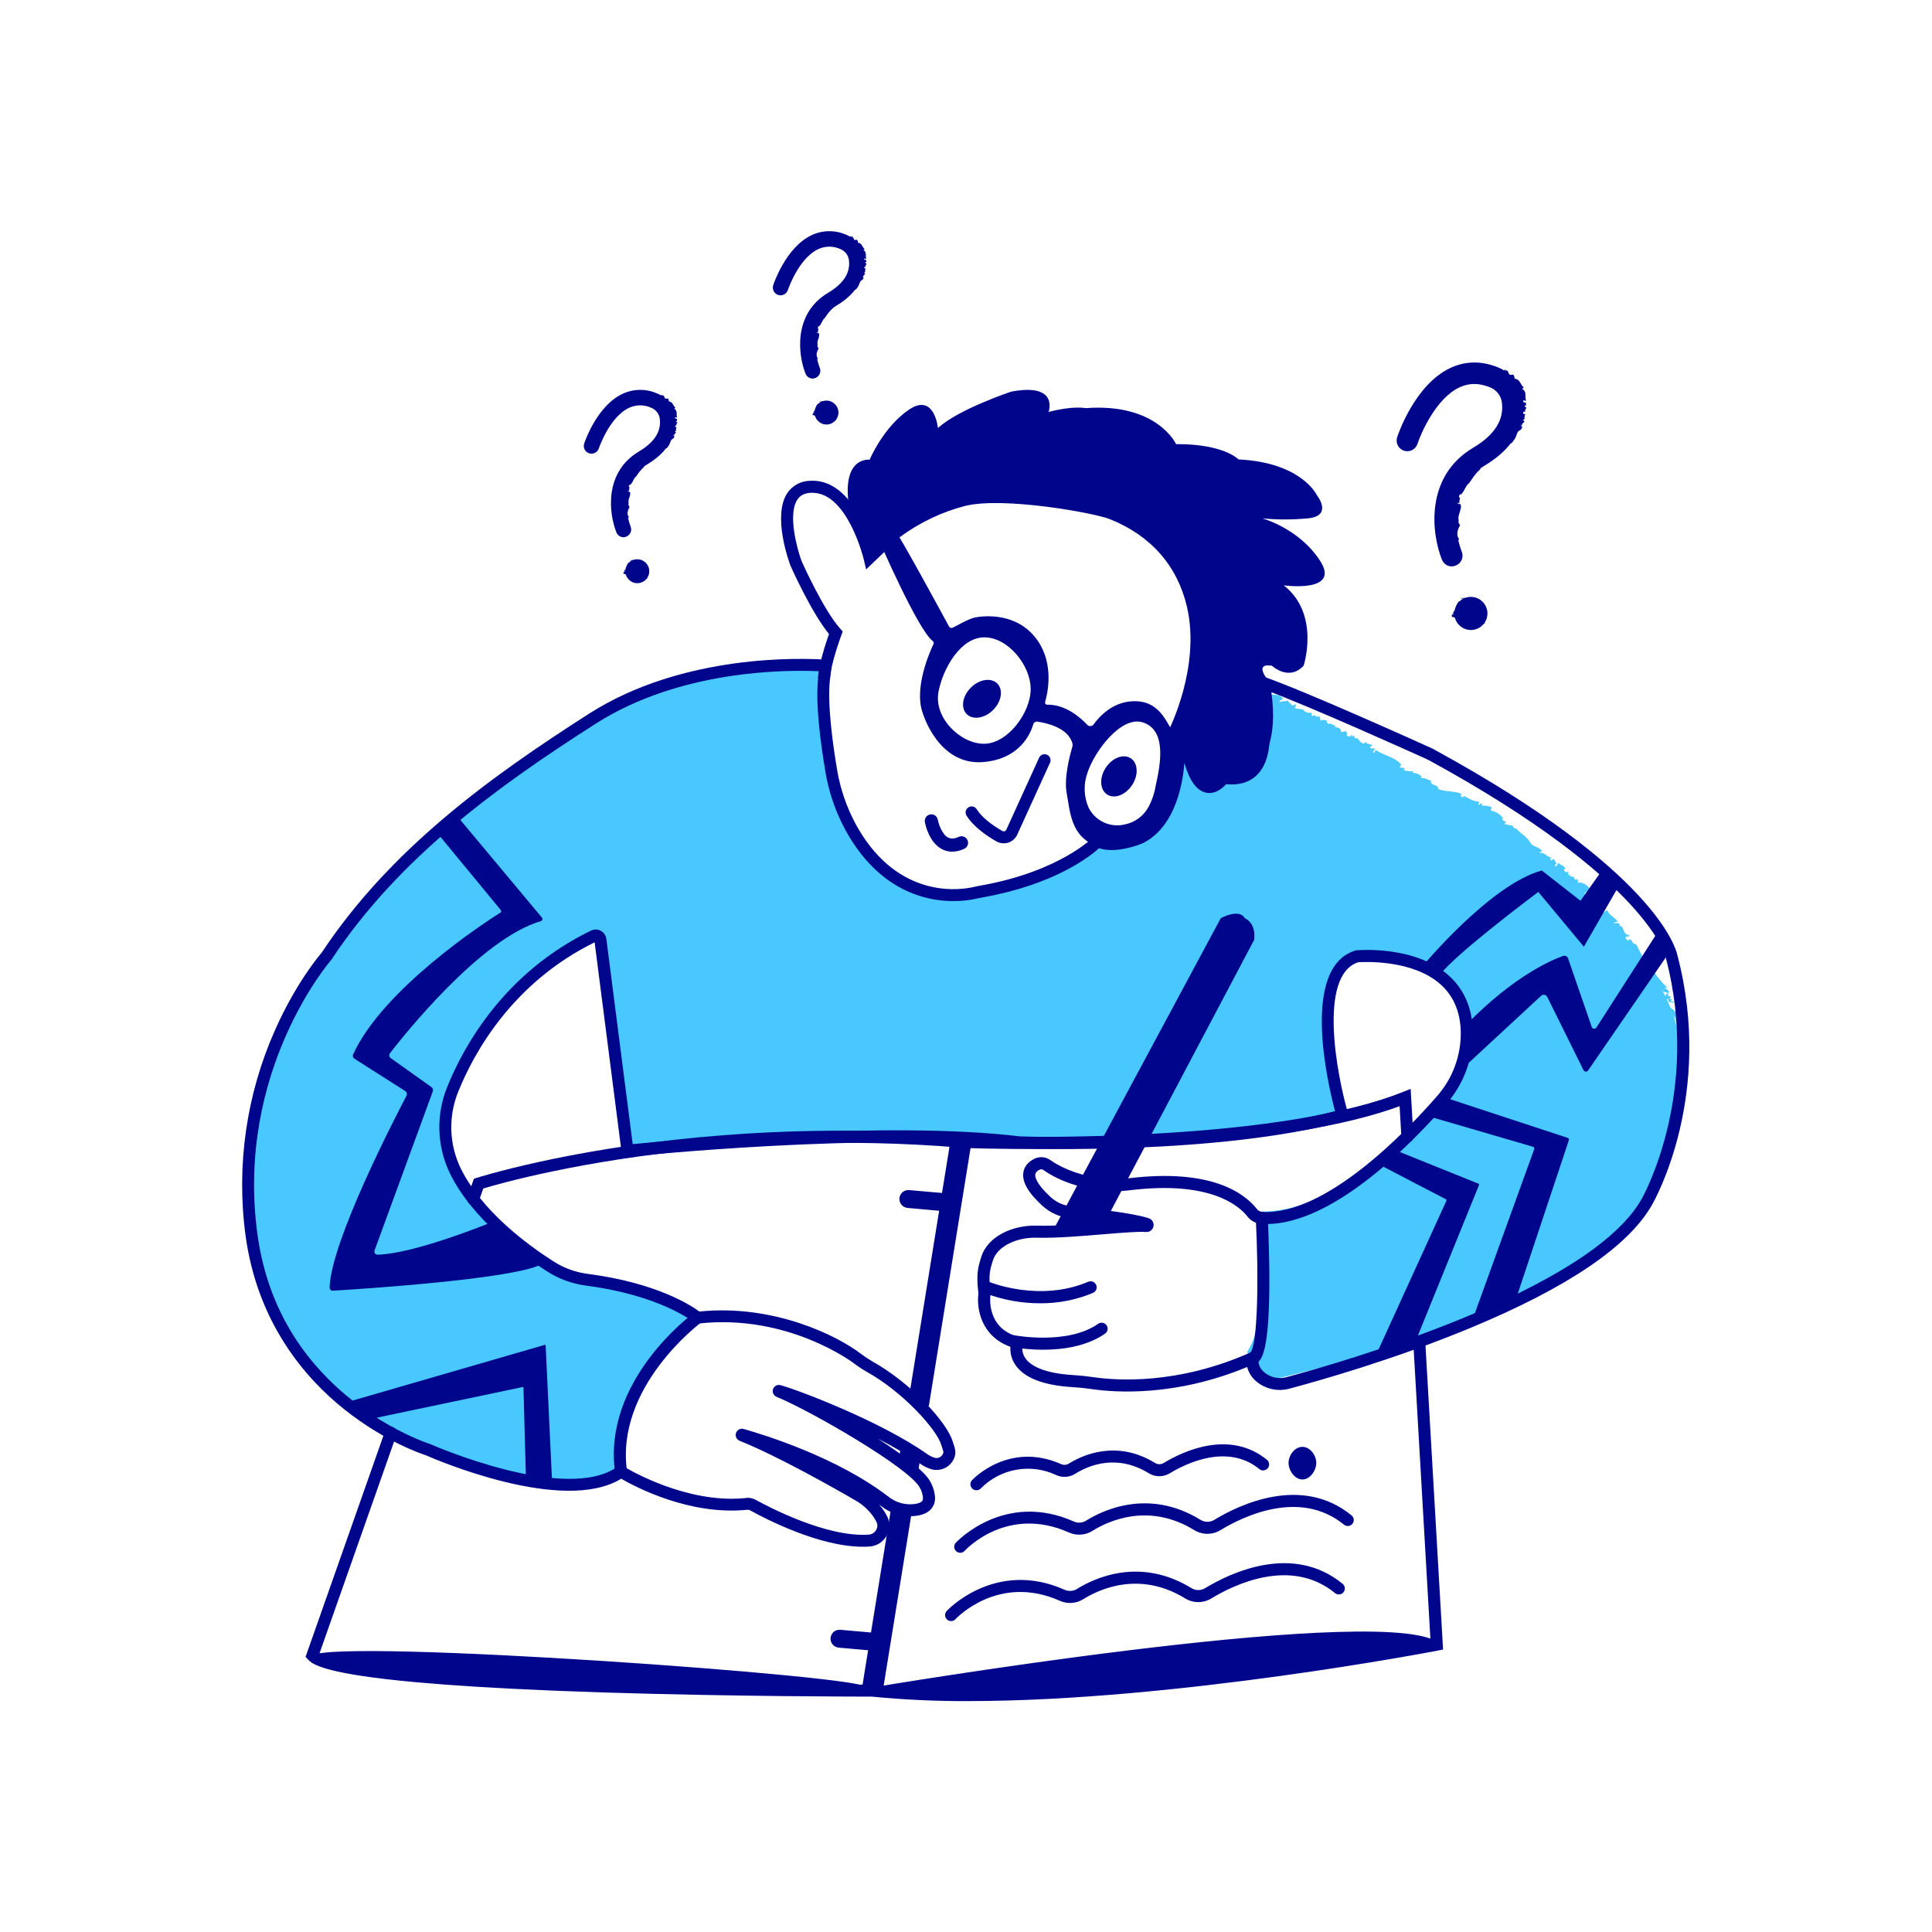 <svg xmlns="http://www.w3.org/2000/svg" width="3000" height="3000" fill="none" viewBox="0 0 3000 3000" id="student-is-preparing-for-an-exam"><path fill="#48C8FF" d="M1956.21 1074.67C1967.19 1135.86 1975.09 1199.41 1895.47 1204.92 1866.6 1243.42 1847.23 1191.06 1838.78 1166.81L1824.92 1176.4C1823.92 1226.96 1808.91 1269.13 1767.75 1299.72 1746.54 1308 1724.85 1312.41 1703.02 1304.89 1654.06 1351.52 1589.44 1368.43 1522.91 1383.06 1521.01 1383.47 1524.71 1383.68 1510.68 1385.55 1434.45 1395.74 1372.53 1364.76 1323.57 1291.62 1310.27 1271.73 1292.39 1227.89 1287.36 1192.83 1281.06 1147.06 1267.2 1085.07 1281.96 1033.75 1140.34 1030.29 1045.68 1036.66 910.859 1120.38 776.036 1204.09 600.431 1337.01 505.872 1483.54 401.923 1603.26 373.337 1765.83 388.34 1915.69 403.344 2065.55 530.404 2203.29 653.342 2248.33 776.279 2293.37 850.845 2326.64 963.145 2284.61 960.304 2177.51 998.107 2111.01 1080.61 2045.25 1028.11 2006.75 972.674 1998.26 905.384 1985.34 885.591 1982.61 866.653 1975.51 849.944 1964.55 772.156 1911.67 687.264 1838.04 686.917 1730.77 719.557 1603.98 815.537 1508.04 928.392 1449.06 944.261 1559.7 959.126 1670.41 974.476 1781.11 1176.76 1762.4 1385.01 1750.34 1587.29 1771.31 1753.61 1776.05 1925.06 1768.43 2086.8 1727.86 2063.69 1645.63 2032.89 1538.32 2109.01 1477.72 2208.91 1500.28 2241.34 1484.65 2274.95 1590.16 2277.41 1625.26 2262.48 1665.11 2231.71 1702.35 2168.2 1779.31 2068.61 1882.74 1955.83 1881.32 1956.38 1947.15 1972.01 2040.88 1936.8 2098.99 1939.99 2110.6 1932.33 2118.5 1948.93 2127.85 1962.41 2135.48 1964.59 2145.18 1993.04 2138.25 2148.96 2099.93 2456.07 2018.67 2543.97 1873.04 2600.59 1812.92 2599.06 1693.8 2608.73 1621.69 2605.54 1602.7 2611.3 1634.2 2606.9 1609.22 2567.12 1384.68 2126.75 1164.42 1956.21 1074.67zM2616.63 1607.48L2619.02 1605.54 2613.58 1603.36C2614.62 1604.81 2615.63 1606.1 2616.63 1607.48z"></path><path fill="#48C8FF" d="M2598.44 1568.05C2596.33 1566.23 2593.81 1564.94 2591.1 1564.29C2588.39 1563.64 2585.56 1563.65 2582.85 1564.31C2585.59 1565.31 2588.5 1566.15 2591.27 1567.19C2588.12 1571.03 2590.26 1574.12 2593.56 1576.89L2590.99 1573.11C2592.62 1573.53 2593.9 1571.9 2595.53 1572.31C2597.47 1578 2602.46 1579.56 2602.46 1586.17H2601.87C2603.15 1587.32 2605.99 1587.91 2606.79 1589.33C2607.59 1590.75 2604.89 1591.58 2603.88 1591.37C2608.37 1593.89 2612.11 1597.55 2614.73 1601.97C2617.74 1593.21 2604.96 1593.35 2607.8 1584.65C2608.01 1584.69 2608.24 1584.69 2608.46 1584.65C2602.7 1580.25 2604.02 1572.28 2598.44 1568.05Z"></path><path fill="#48C8FF" d="M2603.67 1591.16C2603.67 1590.95 2603.46 1590.89 2603.29 1590.92 2603.12 1590.95 2603.57 1591.4 2603.67 1591.16zM2463.65 1388.6C2463.24 1388.32 2462.3 1388.88 2462.54 1389.29 2462.79 1389.71 2464.1 1388.88 2463.65 1388.6zM2500.73 1456.69C2501.08 1456.27 2500.73 1456.2 2500.73 1456.2 2498.93 1456.1 2500.38 1457.07 2500.73 1456.69zM2091.2 1147.44C2091.86 1146.78 2091.2 1145.67 2090.96 1145.01 2090.68 1145.36 2090.54 1148.23 2091.2 1147.44zM2030.08 1143.97C2029.56 1143.97 2029.53 1145.19 2029.46 1145.53 2029.39 1145.88 2030.6 1143.97 2030.08 1143.97zM1999.35 1131.71C1999.62 1131.46 1997.86 1129.63 1997.58 1129.94 1997.3 1130.25 1999.07 1131.95 1999.35 1131.71zM2002.85 1098.58H2001.77C2002.13 1098.62 2002.49 1098.62 2002.85 1098.58zM2072.04 1169.96L2070.9 1174.6C2071.51 1173.12 2071.9 1171.56 2072.04 1169.96zM1990.62 1131.15C1991 1131.15 1990.27 1129.07 1989.99 1129.18 1989.71 1129.28 1990.3 1131.26 1990.62 1131.15zM2595.22 1562.4C2594.98 1562.4 2596.92 1564.41 2597.19 1564.66 2597.3 1563.89 2595.53 1562.26 2595.22 1562.4zM2241.34 1272.42C2241.34 1272.14 2239.37 1273.32 2239.54 1273.53 2239.71 1273.74 2241.48 1272.66 2241.34 1272.42zM2136.07 1211.3C2136.07 1211.3 2135.83 1211.3 2135.69 1211.3 2135.56 1211.3 2135.31 1212.2 2135.69 1212.23 2136.07 1212.27 2136.07 1211.47 2136.07 1211.3zM2160.54 1230.6C2160.25 1230.77 2159.98 1230.98 2159.74 1231.22 2160.04 1231.06 2160.31 1230.85 2160.54 1230.6zM2113.34 1203.26C2113.34 1202.7 2111.79 1203.92 2111.61 1204.12 2111.44 1204.33 2113.45 1203.81 2113.34 1203.26z"></path><path fill="#48C8FF" d="M2100.94 1182.82C2100.7 1184.89 2099.24 1185.66 2097.47 1186.49C2101.29 1189.95 2105.86 1188.91 2108.87 1193.66L2107.63 1190.2C2113.45 1189.57 2118.3 1191.55 2119.89 1197.51L2118.16 1198.37C2122.84 1198.17 2123.57 1204.92 2127.31 1204.12C2127.31 1201.94 2128.66 1200.66 2128.17 1198.23C2131.64 1198.75 2134.86 1199.1 2138.19 1199.45C2137.25 1201.53 2136.28 1203.57 2135.31 1205.65C2137.04 1205.82 2138.78 1206.1 2140.48 1206.38C2141.13 1205.23 2145.33 1209.32 2148.24 1206.38C2148.24 1210.19 2144.95 1210.5 2142.24 1212.16C2145.01 1212.44 2145.29 1214 2148.27 1212.82C2147.89 1215.14 2147.47 1217.5 2147.09 1219.75L2154.79 1220.51C2154.3 1220.83 2154.23 1221.38 2153.75 1221.73C2159.6 1220.72 2158.98 1228 2166.08 1224.95C2165.76 1225.17 2165.51 1225.47 2165.35 1225.82C2170.38 1222.87 2170.76 1230.6 2172.77 1231.95C2176.23 1234.24 2177.62 1227.89 2179.11 1226.06C2185.87 1232.99 2188.57 1231.95 2198.17 1230.74C2196.47 1238.71 2184.93 1238.91 2186.42 1246.88C2191.9 1243.42 2198.31 1244.35 2204.4 1245.22C2209.81 1250.56 2216.19 1254.54 2220.07 1261.19C2220.9 1259.77 2221.76 1258.35 2222.66 1256.97C2226.13 1257.21 2229.59 1257.52 2233.06 1257.8C2229.84 1259.11 2226.51 1260.57 2223.32 1261.82C2227.69 1260.58 2232.15 1259.72 2236.66 1259.25C2246.33 1259.77 2236.91 1268.05 2246.47 1265.94C2246.37 1266.46 2246.21 1266.97 2246.02 1267.46C2251.84 1265.7 2257.59 1268.68 2263.34 1269.99C2260.99 1271.35 2258.67 1272.7 2256.41 1274.12L2253.12 1271.41C2252.6 1276.82 2261.13 1274.19 2264.76 1275.19C2269.23 1275.19 2271.69 1270.58 2275.47 1270.2C2277.45 1269.99 2279.59 1270.44 2280.25 1272.38C2281.43 1276.02 2275.09 1278.62 2272.18 1279.77C2277.44 1277.42 2283.35 1276.94 2288.91 1278.41C2287.86 1280.08 2286.19 1281.27 2284.27 1281.71C2286.64 1281.63 2288.95 1280.93 2290.96 1279.66C2290.72 1280.94 2290.54 1282.23 2290.34 1283.51C2295.88 1290.06 2304.2 1280.22 2311.13 1284.79C2309.36 1285.9 2316.18 1290.13 2316.63 1292.83C2312.68 1293.21 2310.74 1299.76 2307.52 1302.05C2311.68 1306.06 2314.97 1299.69 2319.96 1300.28L2313.03 1304.64C2316.5 1304.64 2319.2 1303.12 2322.8 1303.67C2320.58 1304.75 2322.18 1306.27 2319.09 1306.51C2321.9 1308.94 2324.88 1311.12 2327.58 1313.69C2329.32 1312.02 2331.05 1310.22 2332.75 1308.7C2334.62 1309.32 2333.34 1312.54 2332.75 1313.2C2332.16 1313.86 2331.01 1311.99 2330.81 1312.75C2329.25 1318.16 2334.86 1313.24 2334.27 1318.37C2335.24 1316.36 2336.32 1313.93 2338.88 1314.69C2336.28 1317.53 2338.88 1318.57 2338.19 1321.62C2339.47 1319.44 2344.08 1322.07 2346.64 1320.48C2346.3 1323.94 2344.32 1322.63 2342 1324.12C2347.61 1322.73 2348.93 1328.34 2354.06 1328.66C2354.06 1328.66 2353.29 1329.45 2353.61 1329.45C2359.08 1329.45 2364.87 1331.22 2370.48 1331.64L2366.15 1333.3C2370.62 1337.15 2373.7 1330.6 2378.62 1332.57C2375.16 1336.76 2384.13 1336.97 2379.35 1340.75C2383.72 1340.87 2388.09 1340.29 2392.28 1339.02C2391.06 1342.69 2384.13 1341.13 2384.69 1344.87L2390.09 1345.46L2388.57 1348.2C2390.51 1347.09 2392.69 1348.72 2394.42 1347.47C2393.28 1350.23 2391.87 1352.86 2390.2 1355.34C2393.14 1357 2393.66 1360.5 2397.58 1360.36L2396.47 1361.78C2401.73 1360.12 2404.75 1364.41 2409.77 1361.78C2409.32 1363.06 2408.8 1364.41 2408.46 1365.59C2412.16 1367.53 2416.11 1362.51 2418.85 1362.54C2421.59 1362.58 2421.94 1364.52 2423.74 1365.59C2417.36 1366.22 2421.21 1369.72 2421 1373.94C2422.36 1375.36 2424.03 1376.45 2425.87 1377.14C2427.71 1377.83 2429.68 1378.1 2431.64 1377.93C2428.17 1378.9 2425.95 1381.19 2422.42 1379.04C2420.79 1385.03 2428.55 1383.75 2432.12 1386.76L2429.73 1388.98C2436.38 1391.51 2441.1 1389.15 2447.54 1387.25C2445.53 1389.83 2442.63 1391.56 2439.4 1392.1C2442.52 1397.71 2448.44 1400.59 2452.98 1404.92C2452.85 1405.47 2452.6 1406 2452.25 1406.45C2451.91 1406.91 2451.48 1407.29 2450.98 1407.57C2450.48 1407.85 2449.94 1408.03 2449.37 1408.09C2448.8 1408.16 2448.23 1408.1 2447.68 1407.93C2453.78 1410.67 2456.76 1416.25 2464.03 1415.38C2461.44 1416.56 2464.03 1418.85 2464.49 1420.76C2465.26 1419.95 2466.22 1419.37 2467.29 1419.06C2469.97 1419.42 2472.51 1420.46 2474.66 1422.1C2476.81 1423.73 2478.5 1425.9 2479.56 1428.38L2477.1 1428.66C2483.16 1435.38 2493.04 1433.33 2496.33 1442.72C2496.99 1444.66 2490.99 1445.18 2493.63 1447.64C2497.09 1446.88 2499.9 1444.18 2502.29 1447.99L2498.62 1450.73L2504.19 1450.17C2505.2 1446.71 2502.6 1443.8 2507.21 1443.24C2507.59 1447.92 2511.96 1445.32 2512.27 1450.59C2509.98 1450.35 2507.67 1450.68 2505.55 1451.56C2509.01 1460.64 2517.85 1463.17 2521.03 1472.35C2526.68 1474.5 2531.43 1478.59 2537.08 1480.25C2533.82 1482.95 2529.93 1484.8 2525.78 1485.62C2529.25 1488.56 2536.18 1485.62 2534.48 1491.61C2541.68 1490.85 2545.81 1497.37 2553.19 1494.7C2552.01 1497.61 2554.61 1498.16 2549.41 1497.92C2554.96 1501.11 2548.65 1507.83 2550.45 1510.67C2552.25 1513.51 2553.4 1505.89 2555.86 1509.35C2556.24 1509.91 2554.68 1510.53 2555.34 1511.05C2556 1511.57 2557.03 1511.05 2557.76 1511.05C2556.48 1513.24 2553.57 1512.61 2551.46 1513.55C2554.23 1518.43 2560.64 1518.36 2564.69 1522H2563.1L2566.56 1527.27H2565.94L2571.35 1529.62L2569.4 1530.77C2570.72 1531.25 2571.93 1531.05 2573.08 1531.98C2572.21 1532.36 2571.35 1532.71 2570.51 1533.12C2572.68 1532.9 2574.87 1533.22 2576.88 1534.06C2578.89 1534.9 2580.66 1536.24 2582.02 1537.94L2581.29 1539.08L2589.67 1541.86C2588.22 1545.6 2583.06 1542.45 2587.35 1546.5L2581.6 1547.99C2584.27 1550.14 2585.07 1553.39 2587.63 1555.3C2588.53 1553.22 2587.94 1550.9 2590.65 1550.76C2588.64 1557.28 2595.46 1555.92 2600 1557.24C2599.45 1556.34 2598.62 1555.64 2597.64 1555.25C2596.66 1554.86 2595.58 1554.79 2594.56 1555.06C2593.97 1553.15 2596.22 1553.22 2596.19 1551.59L2591.89 1550.8L2594.7 1547.99L2589.33 1545.36C2592.07 1543.14 2588.57 1541.3 2592.34 1540.16C2589.19 1537.87 2589.09 1535.03 2584.75 1534.48C2585.83 1532.4 2588.84 1534.48 2588.6 1533.4C2578.08 1523.03 2568.96 1511.32 2561.47 1498.58H2563.96C2561.68 1498.58 2559.43 1498.23 2557.03 1498.23C2558.11 1491.72 2555.86 1484.96 2548.51 1485C2548.72 1484.3 2549.79 1484.34 2550.42 1484.3C2545.84 1478.83 2544.46 1471.55 2540.02 1465.87C2532.71 1466.11 2536 1456.79 2527.48 1458.94L2529.97 1458.77C2528.21 1462.23 2523.29 1460.81 2519.99 1461.33C2522.18 1458.21 2524.85 1455.75 2526.92 1452.46C2526.92 1453.67 2526.92 1454.85 2526.92 1455.92L2530.63 1452.04C2517.57 1451.28 2523.98 1437.91 2513.65 1437.25C2514.31 1437.08 2514.83 1436.62 2515.49 1436.49C2514.31 1431.95 2509.08 1433.75 2505.41 1433.26C2507.43 1431.85 2509.88 1431.2 2512.34 1431.43C2507.55 1424.22 2498.86 1421.69 2495.67 1413.27C2492.76 1413.96 2491.86 1416.74 2488.74 1417.01C2488.22 1414.21 2489.26 1412.13 2492.21 1412.44C2490.26 1402.04 2477.27 1398.58 2472.91 1388.84C2467.81 1388.46 2464.8 1389.67 2459.77 1387.63C2463.06 1386.28 2464.52 1381.36 2468.4 1383.44L2470.79 1381.91C2464.8 1374.98 2459.08 1369.27 2449.38 1370.58C2452.25 1367.12 2449.72 1368.02 2449.14 1364.55C2447.96 1364.35 2448.48 1365.07 2448.68 1365.84C2443.8 1366.6 2445.98 1364.17 2443.31 1361.95L2444.6 1361.71L2437.67 1360.53C2437.47 1359.81 2437.43 1359.06 2437.53 1358.33C2437.63 1357.59 2437.88 1356.88 2438.26 1356.24C2437.32 1357.21 2436.35 1358.14 2435.41 1359.15C2433.68 1356.65 2437.11 1354.82 2434.27 1352.7C2433.75 1353.6 2433.23 1354.5 2432.75 1355.41C2431.53 1352.77 2427.2 1352.84 2429.07 1349.52C2429.45 1348.86 2430.01 1349.52 2430.42 1349.83C2430.42 1343.28 2423.04 1344.53 2420.03 1339.78L2416.56 1345.29C2412.72 1343.87 2414.69 1342.83 2417.02 1340.99C2415.04 1339.05 2414.62 1336.24 2413 1334.06C2411.02 1334.06 2410.36 1335.14 2408.84 1336.18L2406.76 1332.43L2411.16 1331.46C2402.08 1332.26 2399.24 1322.87 2390.79 1324.53C2390.09 1322.11 2395.32 1322.83 2394.25 1321.34C2390.13 1314.42 2379.94 1315.45 2376.16 1308.39C2370.86 1298.44 2360.54 1294.32 2353.74 1285.76L2352.74 1287.28L2347.65 1281.39C2343.45 1282.36 2340.2 1279.31 2335.87 1279.97C2336.9 1278.9 2337.56 1277.34 2338.91 1276.51C2336.32 1275.09 2333.2 1274.39 2332.54 1271.14C2333.09 1270.96 2333.68 1270.76 2334.2 1270.65C2329.92 1264.82 2323.69 1260.71 2316.63 1259.08C2313.17 1258.52 2316.05 1255.16 2316.43 1253.54C2311.87 1251.41 2306.8 1250.62 2301.8 1251.25C2301.23 1249.92 2300.92 1248.5 2300.9 1247.06L2295.71 1249.83C2294.6 1247.99 2297.37 1246.92 2297.02 1244.94C2287.22 1244.67 2281.4 1239.71 2272.77 1235.83C2272.56 1236.56 2272.32 1237.28 2272.11 1237.98C2268.82 1237.98 2265.98 1234.76 2270.31 1233.3C2258.6 1227.37 2245.26 1230.15 2233.06 1225.16C2233.75 1216.74 2220.86 1221.52 2222.11 1212.2C2216.25 1210.92 2212.65 1207.1 2206.45 1208.46C2206.76 1207.8 2206.73 1207.04 2207.63 1207.35C2206.07 1201.63 2198.06 1200.76 2193.14 1199.55L2194.53 1196.92C2188.64 1199.62 2183.37 1194.63 2177.62 1197.54C2178.17 1196.02 2179.66 1195.95 2181.08 1195.5C2181.08 1189.68 2176.82 1194.01 2173.6 1191.3C2174.47 1190.09 2174.61 1188.43 2175.89 1187.53C2166.88 1175.43 2149.8 1173.84 2137.77 1165.46C2134.31 1163.2 2135.76 1170.72 2131.57 1168.16C2132.16 1165.63 2136.01 1164.38 2134.34 1161.71C2133.16 1162.35 2131.81 1162.59 2130.48 1162.39C2129.16 1162.19 2127.93 1161.56 2127 1160.6C2128.45 1159.08 2129.11 1158.04 2131.36 1157.87C2128.52 1154.09 2123.05 1157.21 2120.55 1151.87C2120.17 1152.84 2118.61 1154.44 2117.71 1154.47C2112.2 1154.68 2109.12 1145.57 2106.52 1146.09C2105.58 1146.09 2104.92 1146.09 2105.62 1147.16C2103.57 1145.77 2101.94 1144.11 2103.37 1141.65C2101.84 1142.85 2099.97 1143.52 2098.03 1143.56L2100.42 1141.1C2099.06 1141.66 2097.66 1142.11 2096.23 1142.45C2096.23 1143.25 2096.44 1144.08 2096.57 1144.91C2094.63 1141.72 2089.64 1144.32 2091.55 1139.4L2092.35 1139.68L2089.71 1135.03C2086.94 1136.32 2084.45 1137.53 2081.74 1135.59C2082.61 1129.52 2076.55 1130.39 2072.42 1128.24L2073.71 1126.3C2070.24 1126.75 2064.83 1121.31 2063.93 1124.5C2062.2 1123.43 2058.42 1120.83 2060.82 1118.75C2057.11 1118.44 2053.89 1116.91 2050.63 1119.16L2048.97 1112.06C2043.21 1115.53 2041.58 1107.28 2037.43 1112.44C2036.28 1110.43 2036.84 1108.53 2036.18 1106.41C2034.18 1106.99 2032.05 1107.03 2030.03 1106.52C2028.01 1106.01 2026.16 1104.96 2024.68 1103.5C2024.78 1103.22 2024.89 1102.94 2025.02 1102.67C2020.73 1100.35 2015.46 1101.25 2010.82 1099.79C2011.44 1097.72 2012.13 1095.64 2012.76 1093.56C2010.37 1093.56 2007 1096.68 2005.2 1094.7C2004.47 1093.9 2005.93 1093.42 2006.42 1093.56C2004.98 1093.23 2003.64 1092.56 2002.51 1091.6C2001.39 1090.64 2000.52 1089.42 1999.97 1088.05C1995.43 1089.4 1991 1088.39 1986.56 1090.2C1987.12 1085.14 1991.2 1088.81 1991.97 1084.1C1987.15 1078.87 1981.02 1078.8 1974.3 1078.48C1974.5 1077.13 1975.47 1076.41 1976.3 1075.44C1969.1 1078.66 1960.26 1082.37 1957.04 1090.09C1953.3 1093.56 1951.88 1095.36 1954.27 1100.24C1957.49 1098.93 1962.06 1098.3 1961.68 1102.98C1962.44 1101.7 1963.21 1100.42 1964 1099.14C1969.65 1101.56 1962.96 1107.28 1968.27 1111.54C1967.95 1110.81 1967.57 1110.09 1967.33 1109.36C1968.79 1109.36 1971.66 1108.42 1972.18 1110.02C1972.7 1111.61 1970.52 1111.4 1969.86 1112.06L1979.11 1109.91C1978.42 1111.96 1976.97 1113.65 1975.06 1114.66C1980.71 1116.01 1978.25 1108.32 1984.1 1112.03C1984.1 1114.31 1982.47 1114.35 1980.64 1115.11C1982.75 1119.79 1986.35 1118.57 1990.68 1117.92C1989.13 1120.41 1987.22 1120.65 1988.43 1123.74C1988.95 1121.49 1989.75 1118.71 1992.52 1119.02C1990.27 1121.83 1992.87 1122.04 1994.81 1123.84C1995.12 1122.63 1995.85 1120.79 1997.27 1120.65C1998.69 1120.51 1999.1 1122.56 2000.35 1122.98C2000.07 1121.38 1999.83 1119.72 1999.59 1118.05C2004.79 1117.57 2004.54 1122.21 2006.52 1125.92C2006.26 1126.17 2005.95 1126.35 2005.6 1126.47C2005.26 1126.58 2004.9 1126.62 2004.54 1126.58C2007.04 1130.36 2008.6 1133.51 2013.59 1132.95L2013.03 1133.23C2019.41 1132.47 2017.09 1127.17 2024.02 1127.06C2025.09 1131.22 2017.57 1136.73 2024.92 1137.22C2024.92 1131.6 2033.13 1132.19 2037.18 1132.47L2029.49 1137.84C2031.05 1138.43 2033.62 1137.84 2034.79 1139.16C2034.98 1138.6 2035.2 1138.06 2035.45 1137.53C2038.26 1132.92 2039.89 1139.33 2044.08 1138.57C2039.49 1142 2035.51 1146.18 2032.3 1150.94C2036.87 1148.17 2041.24 1145.71 2046.16 1148.69L2039.23 1152.84C2047.27 1157.11 2056.55 1152.29 2064.52 1149.62C2061.82 1152.7 2060.75 1156.55 2057.59 1159.01L2063.97 1161.16L2059.53 1165.32C2063.73 1162.82 2066.15 1164.14 2068.75 1159.46C2067.88 1159.95 2067.23 1160.71 2066.32 1160.02C2067.47 1157.87 2071.31 1154.54 2073.25 1156.55C2075.2 1158.56 2070.73 1159.01 2070.48 1160.5C2073.29 1159.6 2072.04 1162.61 2074.68 1162.41L2074.47 1158.6C2077.62 1156.48 2077.93 1159.53 2080.95 1159.36C2077.76 1160.08 2077.27 1162.2 2076.75 1165.18C2077.27 1164.8 2076.1 1165.01 2077.17 1164.52C2078.24 1164.03 2081.92 1163.38 2081.67 1166.22C2080.36 1167.78 2078.87 1169.34 2077.48 1170.93L2081.85 1168.12C2082.04 1168.85 2081.93 1169.62 2081.56 1170.27C2081.18 1170.92 2080.56 1171.39 2079.84 1171.59C2085.8 1176.75 2085.21 1161.78 2092.03 1169.61C2090.48 1171.66 2089.06 1172.04 2087.36 1169.89C2086.37 1170.93 2085.73 1172.24 2085.52 1173.65C2085.3 1175.07 2085.54 1176.51 2086.18 1177.79C2086.18 1178.07 2085.73 1178.28 2085.9 1178.41C2090.61 1181.5 2095.33 1184.2 2100.94 1182.82Z"></path><path fill="#48C8FF" d="M2081.02 1183.3C2080.12 1183.3 2076.44 1179.84 2075.71 1181.39 2074.99 1182.95 2079.77 1186.63 2081.02 1183.3zM2459.36 1427.34C2460.05 1427.34 2459.98 1425.74 2459.7 1425.78 2459.43 1425.81 2458.63 1427.41 2459.36 1427.34zM2379.66 1362.27C2381.73 1362.17 2383.72 1361.46 2385.38 1360.22 2384.34 1360.13 2383.28 1360.26 2382.3 1360.61 2381.31 1360.97 2380.41 1361.53 2379.66 1362.27zM2348.96 1334.17C2348.96 1334.17 2347.89 1334.17 2347.89 1334.34 2347.89 1334.51 2349 1334.3 2348.96 1334.17zM2269.86 1285.72C2273.09 1285.6 2276.32 1285.85 2279.49 1286.49 2275.68 1286.04 2273.81 1283.99 2269.86 1285.72zM2481.84 1442.69L2478.14 1443.07C2479.14 1443.07 2480.25 1443.31 2481.22 1443.28 2481.5 1443.28 2481.6 1442.76 2481.84 1442.69zM2466.98 1428.55C2467.36 1428.03 2463.17 1426.02 2462.82 1428.27 2463.76 1427.44 2466.53 1429.14 2466.98 1428.55zM2411.85 1371.9L2408.8 1373.7 2412.06 1373.08 2411.85 1371.9z"></path><path fill="#00068C" d="M1710.33 1907.83L1720.73 1888.35L1746.33 1839.84L1782.27 1772L1783.06 1770.41L1947.51 1459.29C1950.49 1431.95 1932.85 1425.78 1932.85 1425.78C1924.16 1409.94 1895.61 1425.78 1895.61 1425.78L1708.95 1773.28L1708.39 1774.39L1677.73 1831.39L1652.19 1879.03L1634.14 1912.57C1634.14 1912.57 1705.31 1909.25 1710.33 1907.83Z"></path><path fill="#00068C" d="M734.699 1871.1C733.646 1871.1 732.601 1870.91 731.615 1870.54 730.457 1870.14 729.389 1869.52 728.473 1868.7 727.557 1867.89 726.812 1866.9 726.281 1865.79 725.749 1864.69 725.442 1863.49 725.376 1862.26 725.31 1861.04 725.488 1859.81 725.898 1858.66L735.877 1830.38 740.243 1828.96C741.595 1828.55 876.07 1785.55 1088.09 1765.69H1089.27C1178.54 1757.41 1268.21 1754.29 1357.84 1756.34H1358.64C1403.68 1757.34 1448.73 1759.8 1492.97 1763.27 1494.46 1763.27 1496.2 1763.48 1497.93 1763.61L1500.22 1763.82C1500.22 1763.82 1548.52 1765.69 1619.9 1765.38H1621.21C1727.17 1764.86 1881.71 1759.56 2015.7 1737.32L2017.36 1737.04C2082.58 1726.09 2136.91 1712.23 2178.49 1695.56L2190.47 1690.78 2194.67 1764.2C2194.76 1765.44 2194.61 1766.68 2194.22 1767.86 2193.83 1769.04 2193.21 1770.12 2192.4 1771.06 2191.58 1771.99 2190.59 1772.75 2189.47 1773.3 2188.36 1773.84 2187.15 1774.16 2185.91 1774.23 2184.67 1774.3 2183.43 1774.13 2182.27 1773.71 2181.1 1773.3 2180.02 1772.66 2179.11 1771.82 2178.19 1770.99 2177.45 1769.98 2176.92 1768.86 2176.4 1767.73 2176.11 1766.52 2176.06 1765.28L2173.29 1717.67C2132.26 1732.78 2080.91 1745.39 2020.45 1755.58L2018.79 1755.85C1883.65 1778.31 1727.97 1783.57 1621.25 1784.16H1619.93C1548.21 1784.47 1499.63 1782.6 1499.14 1782.57L1496.41 1782.36C1494.81 1782.36 1493.22 1782.08 1491.66 1782.01 1447.62 1778.38 1402.85 1776.02 1358.43 1775.08H1357.63C1268.71 1773.06 1179.74 1776.16 1091.18 1784.37H1090.03C901.33 1802.04 774.893 1838.08 750.465 1845.49L743.535 1865C742.875 1866.81 741.67 1868.36 740.088 1869.46 738.505 1870.55 736.622 1871.12 734.699 1871.1zM1503.79 2641.43C1453.71 2641.7 1403.66 2639.38 1353.82 2634.5 1342.49 2634.5 1142.84 2634.5 939.479 2628.13 514.465 2614.61 487.3 2586.27 478.395 2576.95L474.445 2572.83 597.971 2222C598.346 2220.8 598.958 2219.7 599.77 2218.74 600.582 2217.79 601.577 2217.01 602.696 2216.45 603.816 2215.89 605.037 2215.56 606.286 2215.49 607.535 2215.41 608.787 2215.58 609.967 2216 611.147 2216.42 612.231 2217.07 613.154 2217.91 614.078 2218.76 614.822 2219.78 615.342 2220.92 615.862 2222.06 616.147 2223.29 616.181 2224.54 616.215 2225.79 615.996 2227.03 615.539 2228.2L496.17 2567.21C515.817 2578.16 599.219 2598.67 940.034 2609.48 1148.11 2616.1 1352.37 2615.9 1354.31 2615.86H1355.28C1659.74 2647.88 2152.57 2559 2221.21 2546.18L2194.46 2083.47C2194.37 2081.03 2195.23 2078.65 2196.88 2076.85 2198.52 2075.04 2200.8 2073.95 2203.24 2073.81 2205.67 2073.67 2208.07 2074.49 2209.9 2076.09 2211.74 2077.7 2212.88 2079.96 2213.07 2082.39L2240.79 2561.39 2232.82 2562.95C2228.07 2563.92 1825.68 2641.43 1503.79 2641.43z"></path><path fill="#00068C" d="M1398.42 2249.32L1394.18 2275.59 1426.37 2280.78 1430.61 2254.51 1398.42 2249.32zM1383.83 2341.11L1338.27 2622.72 1370.46 2627.93 1416.02 2346.32 1383.83 2341.11zM1442.32 2183.05L1410.13 2177.85 1476.1 1769.92 1492.07 1772.52 1508.5 1772.49V1773.8L1508.29 1775.15 1442.32 2183.05z"></path><path fill="#00068C" d="M1339.68 2401.76C1272.36 2401.76 1189.69 2359.04 1164.98 2345.38C1163.42 2344.55 1161.64 2344.21 1159.89 2344.41C1070.84 2353.49 986.257 2308.69 964.566 2296.15C874.165 2351.86 675.275 2265.93 661.346 2259.76C654.832 2257.69 597.174 2238.25 534.805 2188.59C474.895 2140.88 399.671 2055.16 381.168 1917.77C366.754 1809.47 382.633 1699.3 427.044 1599.48C459.199 1527.13 494.888 1484.65 499.497 1479.31C606.53 1317.71 762.384 1205.58 914.878 1108.08C1061.48 1014.52 1246.51 1021.9 1282.17 1024.33L1285.63 1024.57L1288.13 1027.13C1291.9 1031.08 1291.31 1035.31 1289.82 1046.64C1289.44 1049.27 1289.06 1052.15 1288.75 1055.06C1284.31 1093.9 1293.7 1159.01 1299.66 1194.15C1305.58 1230.8 1318.98 1265.84 1339.03 1297.09C1404.03 1397.02 1494.5 1381.43 1511.96 1377.27C1515.88 1376.33 1519.76 1375.64 1523.36 1374.98C1645.61 1353.22 1697.34 1300.28 1697.86 1299.76L1702.88 1294.49L1709.22 1297.96C1724.02 1306.41 1754.79 1297.19 1765.81 1292.76C1818.44 1266.84 1820.52 1178.41 1820.52 1177.48V1172.59L1850.08 1152.84L1853.09 1166.04C1862.38 1206.76 1873.19 1211.89 1876.27 1212.51C1881.95 1213.62 1889.2 1206.2 1891.83 1202.43L1895.12 1197.75L1900.8 1198.51C1918.13 1201.01 1930.71 1197.99 1939.09 1189.33C1961.58 1166.01 1950.8 1106 1946.23 1080.36L1946.02 1079.18C1942.38 1058.98 1948.1 1054.13 1949.97 1052.5C1951.57 1051.16 1953.5 1050.27 1955.56 1049.92C1957.61 1049.57 1959.73 1049.76 1961.68 1050.49C2027.1 1073.29 2202.33 1152.46 2222.11 1161.37C2224.33 1162.37 2226.58 1163.52 2228.76 1164.83C2570.93 1351.94 2602.56 1473.21 2604.54 1482.85C2661.78 1699.86 2569.44 1863.58 2565.49 1870.44C2529.25 1934.96 2434.17 1999.48 2282.99 2062.12C2165.18 2111.01 2047.37 2144.24 2002.33 2156.27C1993.16 2158.8 1983.5 2158.98 1974.24 2156.8C1964.98 2154.62 1956.42 2150.15 1949.35 2143.79C1943.11 2138.15 1938.68 2130.8 1936.6 2122.66C1825.06 2169.02 1731.5 2162.26 1695.61 2157.03C1685.42 2155.54 1675.41 2154.5 1665.88 2153.94C1620.1 2151.24 1589.99 2139.5 1576.41 2119.02C1570.93 2110.86 1568.3 2101.11 1568.93 2091.3C1523.12 2074.87 1516.19 2031.46 1519.31 2008.59C1515.84 1978.65 1518.2 1969.4 1523.71 1951.73C1534.1 1918.6 1574.37 1902.18 1608.98 1903.22C1639.75 1904.05 1678.28 1900.76 1712.38 1897.88L1715.22 1897.64C1699.52 1895.6 1681.57 1893.55 1661.82 1891.65C1645.59 1890.01 1630.33 1883.15 1618.34 1872.1C1596.44 1851.97 1586.84 1835.13 1589.02 1820.65C1590.41 1811.4 1596.47 1803.95 1606.56 1799.17C1610.42 1797.34 1614.7 1796.58 1618.96 1796.94C1623.22 1797.31 1627.31 1798.79 1630.81 1801.24C1655.07 1818.29 1684 1825.5 1703.96 1828.96C1720.21 1831.43 1736.72 1831.64 1753.02 1829.59C1880.84 1814.06 1932.3 1852.8 1951.63 1877.23C1952.6 1878.54 1953.83 1879.64 1955.26 1880.43C1956.68 1881.22 1958.26 1881.71 1959.88 1881.84C2057.8 1887.31 2181.95 1758.76 2230.46 1703.22C2255.7 1675.13 2269.22 1638.44 2268.23 1600.69C2267.19 1570.23 2256.52 1545.84 2236.52 1528.2C2193.04 1489.78 2118.3 1493.55 2109.01 1494.14C2045.95 1514.93 2076.27 1670.86 2093.35 1729.38L2096.02 1738.53L2086.84 1740.99C1888.02 1794.56 1585.18 1783.26 1582.13 1783.12H1581.37C1360.47 1756.23 979.119 1795.84 975.273 1796.22L966.229 1797.19L923.333 1463.2C795.129 1526.37 735.877 1635.1 711.796 1694.52C703.953 1713.56 700.208 1734.03 700.805 1754.61C701.402 1775.19 706.327 1795.41 715.261 1813.96C748.143 1881.04 820.215 1933.75 860.235 1959.18C875.986 1969.15 893.723 1975.58 912.21 1977.99C1019.21 1991.85 1072.6 2026.71 1085.87 2036.52C1201.47 2024.74 1300.5 2074.15 1337.02 2102.35C1342.64 2106.55 1348.51 2110.43 1354.58 2113.96C1414.39 2147.36 1470.87 2208.62 1479.57 2239.04C1479.91 2240.29 1480.36 2241.5 1480.78 2242.72C1482.61 2248.12 1485.18 2255.57 1481.89 2263.51C1479.35 2270.17 1474.49 2275.69 1468.21 2279.05C1461.92 2282.41 1454.64 2283.39 1447.69 2281.8C1440.74 2279.93 1434.2 2276.79 1428.39 2272.55C1407.52 2258.25 1385.71 2245.36 1363.11 2233.99C1401.81 2258.83 1434.45 2283.43 1443.7 2299.23C1448.12 2306.41 1450.86 2314.48 1451.74 2322.86C1452.27 2326.53 1451.99 2330.27 1450.94 2333.82C1449.89 2337.37 1448.08 2340.65 1445.64 2343.44C1439.13 2350.65 1428.04 2354.36 1412.69 2354.39C1396.67 2354.18 1381.16 2348.7 1368.55 2338.8L1365.26 2336.31C1367.06 2338.42 1368.72 2340.6 1370.38 2342.85C1373.18 2346.68 1375.65 2350.74 1377.76 2354.98C1380.05 2359.67 1381.15 2364.85 1380.97 2370.07C1380.78 2375.28 1379.31 2380.37 1376.69 2384.89C1374 2389.59 1370.19 2393.56 1365.61 2396.45C1361.02 2399.34 1355.8 2401.05 1350.39 2401.45C1346.89 2401.76 1343.43 2401.76 1339.68 2401.76ZM1160.93 2325.74C1165.5 2325.77 1170 2326.96 1173.99 2329.2C1191.73 2339.01 1283.41 2387.66 1349.01 2382.94C1351.37 2382.77 1353.66 2382.02 1355.66 2380.76C1357.67 2379.5 1359.33 2377.76 1360.51 2375.7C1361.62 2373.83 1362.25 2371.71 1362.33 2369.53C1362.42 2367.35 1361.96 2365.18 1360.99 2363.23C1359.34 2359.93 1357.42 2356.78 1355.24 2353.8C1347.93 2343.87 1338.59 2335.6 1327.83 2329.55C1293.18 2309.42 1205.97 2260.25 1148.31 2237.17C1146.06 2236.22 1144.25 2234.45 1143.24 2232.21C1142.24 2229.98 1142.12 2227.45 1142.9 2225.13C1143.69 2222.81 1145.32 2220.87 1147.48 2219.71C1149.63 2218.54 1152.14 2218.23 1154.52 2218.84C1187.26 2228.09 1300.29 2263.02 1379.74 2324.18C1389.1 2331.57 1400.63 2335.68 1412.55 2335.89C1425.96 2335.89 1430.4 2332.43 1431.68 2331.11C1432.2 2330.55 1433.52 2329.06 1433.1 2324.87C1432.48 2319.16 1430.57 2313.66 1427.52 2308.79C1409.68 2278.27 1260.61 2191.54 1205.76 2168.95C1203.52 2168.01 1201.71 2166.25 1200.71 2164.03C1199.71 2161.81 1199.6 2159.29 1200.38 2156.98C1201.17 2154.68 1202.81 2152.76 1204.96 2151.62C1207.11 2150.47 1209.61 2150.19 1211.97 2150.83C1242.46 2159.38 1368.65 2207.72 1439.13 2257.48C1443.1 2260.4 1447.58 2262.57 1452.33 2263.89C1454.97 2264.32 1457.67 2263.78 1459.95 2262.37C1462.22 2260.96 1463.91 2258.78 1464.7 2256.23C1465.29 2254.78 1464.49 2252.32 1463.18 2248.43C1462.66 2246.91 1462.14 2245.39 1461.69 2243.86C1454.96 2220.33 1403.23 2162.12 1345.54 2129.9C1338.67 2125.95 1332.05 2121.57 1325.72 2116.8C1324.68 2116 1223.3 2039.46 1084.21 2055.23L1080.23 2055.68L1077.14 2053.08C1076.66 2052.7 1026.31 2011.5 909.819 1996.25C888.648 1993.47 868.335 1986.12 850.291 1974.7C808.711 1948.19 733.521 1893.14 698.594 1821.96C688.508 1801.07 682.939 1778.28 682.253 1755.08C681.566 1731.89 685.777 1708.81 694.61 1687.35C719.835 1624.98 782.412 1510.64 917.823 1444.98C920.194 1443.84 922.799 1443.29 925.425 1443.35C928.051 1443.42 930.625 1444.11 932.935 1445.36C935.246 1446.61 937.229 1448.38 938.721 1450.55C940.214 1452.71 941.174 1455.19 941.524 1457.8L982.445 1776.57C1041.97 1770.89 1379.46 1739.95 1583.34 1764.52C1595.3 1764.97 1880.12 1774.67 2073.05 1725.4C2061.47 1681.74 2019.55 1502.01 2104.65 1475.92L2105.55 1475.64H2106.52C2109.98 1475.29 2196.61 1468.05 2248.89 1514.14C2272.91 1535.34 2285.73 1564.21 2287.01 1600.03C2288.19 1642.6 2273 1684 2244.56 1715.69C2183.2 1785.51 2066.74 1900.72 1966.05 1900.72C1963.59 1900.72 1961.13 1900.72 1958.7 1900.52C1954.45 1900.23 1950.31 1899.04 1946.56 1897.03C1942.8 1895.02 1939.51 1892.24 1936.91 1888.87C1923.29 1871.55 1878.32 1833.19 1755.14 1848.13C1737.11 1850.42 1718.86 1850.18 1700.91 1847.4C1679.04 1843.93 1647.24 1835.76 1620.04 1816.7C1619.25 1816.14 1618.33 1815.8 1617.37 1815.7C1616.41 1815.6 1615.44 1815.76 1614.56 1816.14C1610.26 1818.19 1607.87 1820.68 1607.63 1823.59C1607.08 1827.06 1608.32 1837.45 1631.12 1858.55C1640.13 1866.87 1651.6 1872.04 1663.8 1873.28C1698.45 1876.75 1759.71 1883.68 1783.79 1891.65C1786.34 1892.49 1788.5 1894.24 1789.85 1896.56C1791.2 1898.88 1791.65 1901.62 1791.11 1904.26C1790.58 1906.89 1789.1 1909.24 1786.95 1910.85C1784.8 1912.47 1782.14 1913.24 1779.46 1913.02C1766.99 1912.12 1742.49 1914.2 1714.11 1916.49C1679.46 1919.43 1640.51 1922.73 1608.67 1921.93C1581.64 1921.17 1549.14 1933.47 1541.66 1957.48C1536.95 1972.62 1534.73 1979.55 1538.19 2007.83V2009.11L1537.98 2010.39C1537.67 2012.47 1530.74 2062.57 1581.89 2076.02L1591.66 2078.58L1588.19 2088.11C1587.31 2091.65 1587.2 2095.34 1587.87 2098.93C1588.54 2102.52 1589.97 2105.92 1592.07 2108.9C1599.21 2119.29 1617.96 2132.36 1666.95 2135.23C1677 2135.82 1687.53 2136.93 1698.14 2138.49C1733.79 2143.72 1828.87 2150.41 1941.72 2100.13L1959.85 2092.06L1954.48 2111.15C1954.27 2111.98 1952.47 2121.03 1962.17 2130.07C1966.91 2134.36 1972.66 2137.37 1978.88 2138.83C1985.11 2140.29 1991.6 2140.15 1997.75 2138.42C2075.54 2117.63 2467.74 2006.75 2549.48 1861.22C2550.45 1859.53 2642 1696.78 2586.66 1487.32V1486.62C2586.45 1485.52 2558.94 1366.32 2220.17 1181.19C2218.41 1180.22 2216.61 1179.32 2214.76 1178.48C2195.85 1169.93 2034.03 1096.81 1964.04 1071.07C1964.04 1072.59 1964.38 1074.26 1964.7 1075.99L1964.9 1077.17C1970.45 1108.01 1981.95 1172.21 1952.81 1202.36C1941.17 1214.45 1924.71 1219.68 1903.89 1217.71C1898.34 1223.88 1887.19 1233.61 1873.15 1230.91C1858.56 1228.14 1847.37 1213.03 1839.06 1184.89C1837.43 1208.42 1827.97 1283.47 1773.92 1309.63L1773.36 1309.88C1768.93 1311.68 1732.37 1325.99 1706.73 1317.05C1690.86 1331.22 1635.7 1373.77 1526.86 1393.28C1523.4 1393.87 1519.93 1394.53 1516.47 1395.32C1496.86 1399.97 1395.44 1417.6 1323.64 1307.17C1302.2 1273.79 1287.86 1236.36 1281.51 1197.19C1274.02 1152.91 1265.98 1091.93 1270.45 1052.91C1270.77 1049.86 1271.18 1046.85 1271.56 1044.08C1271.56 1043.52 1271.56 1042.93 1271.81 1042.31C1221.74 1039.95 1056.98 1039.57 925.065 1123.7C773.992 1220.2 619.801 1331.08 514.673 1490.09L513.911 1491.09C512.421 1492.79 365.749 1662.78 399.567 1915.28C413.669 2020.37 462.837 2107.27 545.789 2173.52C607.916 2223.17 666.786 2241.95 667.375 2242.13L668.38 2242.51C670.459 2243.44 878.531 2334.78 958.814 2277.54L963.908 2274.08L969.174 2277.54C970.041 2278.06 1049.53 2327.23 1136.12 2327.26C1143.41 2327.27 1150.69 2326.9 1157.95 2326.15C1158.93 2325.95 1159.93 2325.8 1160.93 2325.7V2325.74Z"></path><path fill="#00068C" d="M537.196 2177.78L845.579 2088.39C845.772 2088.33 845.975 2088.31 846.174 2088.35 846.373 2088.38 846.562 2088.46 846.726 2088.58 846.89 2088.69 847.025 2088.85 847.12 2089.02 847.216 2089.2 847.269 2089.4 847.276 2089.6L857.325 2302.04C857.385 2302.9 857.251 2303.77 856.933 2304.58 856.615 2305.38 856.121 2306.11 855.486 2306.7 854.852 2307.29 854.094 2307.73 853.267 2307.99 852.44 2308.25 851.565 2308.33 850.707 2308.2L821.74 2303.7C820.356 2303.44 819.103 2302.72 818.194 2301.65 817.285 2300.57 816.775 2299.22 816.75 2297.81L812.835 2155.09C812.829 2154.89 812.78 2154.71 812.693 2154.53 812.606 2154.36 812.482 2154.21 812.33 2154.09 812.178 2153.97 812.001 2153.89 811.813 2153.84 811.625 2153.8 811.429 2153.8 811.241 2153.84L573.647 2203.77C573.046 2203.89 572.427 2203.88 571.83 2203.74 571.233 2203.6 570.672 2203.34 570.182 2202.97L537.404 2177.89 537.196 2177.78zM680.022 1294.73L777.596 1413.13C777.849 1413.42 778.035 1413.77 778.142 1414.14 778.249 1414.51 778.273 1414.9 778.214 1415.29 778.154 1415.67 778.013 1416.03 777.798 1416.36 777.584 1416.68 777.302 1416.95 776.972 1417.15 754.657 1431.22 595.823 1533.99 548.283 1637.28 547.756 1638.44 547.669 1639.75 548.039 1640.97 548.409 1642.19 549.21 1643.23 550.293 1643.9L629.121 1694.07C630.338 1694.85 631.219 1696.05 631.591 1697.44 631.963 1698.83 631.799 1700.31 631.131 1701.59 614.153 1734.06 513.946 1927.06 511.832 1999.2 511.806 1999.87 511.922 2000.54 512.173 2001.17 512.423 2001.8 512.803 2002.36 513.286 2002.83 513.769 2003.3 514.346 2003.67 514.979 2003.9 515.612 2004.13 516.287 2004.23 516.96 2004.19 555.075 2001.9 794.158 1986.62 839.48 1963.75 840.143 1963.42 840.713 1962.92 841.135 1962.32 841.558 1961.71 841.822 1961 841.901 1960.26 841.98 1959.52 841.873 1958.78 841.589 1958.09 841.306 1957.41 840.855 1956.8 840.277 1956.34L768.24 1898.4C767.631 1897.91 766.903 1897.59 766.129 1897.48 765.356 1897.36 764.566 1897.45 763.84 1897.74 746.515 1904.67 640.729 1946.91 586.225 1948.3 585.436 1948.31 584.657 1948.12 583.954 1947.76 583.252 1947.41 582.646 1946.88 582.19 1946.24 581.734 1945.59 581.44 1944.85 581.334 1944.07 581.228 1943.29 581.313 1942.49 581.582 1941.75L672.052 1694.7C672.482 1693.51 672.511 1692.22 672.135 1691.02 671.76 1689.82 671 1688.77 669.974 1688.04L606.668 1643C606.087 1642.59 605.595 1642.07 605.221 1641.46 604.847 1640.86 604.599 1640.19 604.492 1639.48 604.385 1638.78 604.422 1638.06 604.599 1637.38 604.777 1636.69 605.092 1636.04 605.525 1635.48 626.834 1607.76 746.342 1457.52 839.861 1430.32 840.388 1430.15 840.866 1429.86 841.258 1429.47 841.649 1429.08 841.942 1428.6 842.111 1428.08 842.281 1427.55 842.322 1427 842.232 1426.45 842.142 1425.91 841.923 1425.39 841.594 1424.95L710.583 1268.12C710.366 1267.86 710.099 1267.65 709.798 1267.49 709.497 1267.33 709.168 1267.23 708.829 1267.21 708.491 1267.18 708.15 1267.22 707.826 1267.32 707.503 1267.42 707.203 1267.59 706.945 1267.81L680.611 1290.19C680.273 1290.45 679.989 1290.78 679.776 1291.14 679.563 1291.51 679.425 1291.92 679.37 1292.34 679.316 1292.76 679.345 1293.19 679.457 1293.6 679.569 1294.01 679.761 1294.4 680.022 1294.73zM2208.91 1500.28C2208.91 1500.28 2314.45 1373.11 2394.11 1351.73L2454.16 1398.68 2488.81 1349.76 2514.87 1373.67 2459.43 1470.03 2388.67 1385C2388.67 1385 2261.09 1480.08 2234.86 1514.73L2208.91 1500.28zM2573.29 1448.51L2478.97 1595.46C2478.55 1596.11 2477.96 1596.64 2477.26 1596.97 2476.56 1597.31 2475.78 1597.44 2475.01 1597.35 2474.24 1597.26 2473.51 1596.95 2472.9 1596.46 2472.3 1595.97 2471.84 1595.33 2471.59 1594.59L2434.89 1488.15C2434.63 1487.39 2434.22 1486.68 2433.68 1486.08 2433.14 1485.48 2432.49 1484.99 2431.76 1484.64 2431.03 1484.29 2430.24 1484.09 2429.44 1484.05 2428.63 1484.01 2427.82 1484.13 2427.06 1484.41 2409.01 1490.85 2350.83 1515.59 2278.07 1589.95 2277.78 1590.24 2277.57 1590.6 2277.46 1590.99 2277.35 1591.39 2277.34 1591.8 2277.45 1592.2 2278.62 1597.68 2282.26 1620.3 2270 1653.95 2269.8 1654.46 2269.79 1655.02 2269.96 1655.54 2270.12 1656.06 2270.46 1656.51 2270.91 1656.81 2271.37 1657.11 2271.91 1657.26 2272.45 1657.22 2273 1657.17 2273.51 1656.95 2273.91 1656.58L2392.97 1546.33C2393.66 1545.68 2394.5 1545.2 2395.42 1544.93 2396.33 1544.66 2397.29 1544.61 2398.23 1544.79 2399.17 1544.96 2400.05 1545.35 2400.81 1545.92 2401.57 1546.5 2402.18 1547.24 2402.6 1548.09L2458.87 1661.71C2459.2 1662.35 2459.68 1662.89 2460.28 1663.29 2460.87 1663.69 2461.56 1663.92 2462.28 1663.98 2462.99 1664.03 2463.71 1663.89 2464.36 1663.59 2465 1663.28 2465.56 1662.81 2465.98 1662.23L2592.48 1478.24C2593.01 1477.44 2593.21 1476.48 2593.04 1475.54 2590.93 1465.32 2586.14 1455.85 2579.18 1448.09 2578.83 1447.61 2578.37 1447.23 2577.83 1446.98 2577.3 1446.72 2576.71 1446.61 2576.11 1446.65 2575.52 1446.7 2574.95 1446.89 2574.46 1447.21 2573.96 1447.54 2573.56 1447.98 2573.29 1448.51zM2141.24 1808.1L2245.39 1862.33C2245.74 1862.51 2246 1862.81 2246.13 1863.18 2246.26 1863.55 2246.25 1863.95 2246.09 1864.31L2137.18 2102.97C2137.04 2103.29 2136.99 2103.64 2137.05 2103.99 2137.1 2104.33 2137.26 2104.65 2137.5 2104.91 2137.73 2105.16 2138.04 2105.34 2138.38 2105.42 2138.72 2105.51 2139.07 2105.49 2139.4 2105.37L2196.23 2085.72C2196.47 2085.64 2196.69 2085.5 2196.87 2085.33 2197.06 2085.16 2197.2 2084.95 2197.3 2084.71L2296.64 1840.02C2296.71 1839.84 2296.75 1839.64 2296.75 1839.44 2296.75 1839.25 2296.71 1839.05 2296.63 1838.87 2296.55 1838.69 2296.44 1838.53 2296.3 1838.39 2296.16 1838.26 2295.99 1838.15 2295.81 1838.08L2164.97 1785.34C2164.67 1785.22 2164.35 1785.19 2164.03 1785.24 2163.71 1785.3 2163.41 1785.44 2163.17 1785.65L2140.89 1805.23C2140.68 1805.42 2140.52 1805.66 2140.42 1805.92 2140.32 1806.19 2140.28 1806.48 2140.32 1806.76 2140.35 1807.04 2140.45 1807.31 2140.61 1807.54 2140.77 1807.78 2140.99 1807.97 2141.24 1808.1z"></path><path fill="#00068C" d="M2220.24 1733.95L2380.6 1780.73C2380.95 1780.84 2381.27 1781.01 2381.55 1781.25 2381.83 1781.48 2382.06 1781.76 2382.23 1782.09 2382.39 1782.41 2382.5 1782.76 2382.53 1783.12 2382.56 1783.49 2382.51 1783.85 2382.4 1784.2L2287.36 2046.95C2287.23 2047.26 2287.2 2047.61 2287.28 2047.95 2287.36 2048.28 2287.53 2048.58 2287.78 2048.81 2288.03 2049.04 2288.35 2049.2 2288.69 2049.25 2289.02 2049.3 2289.37 2049.24 2289.68 2049.09L2352.05 2021.17C2352.27 2021.07 2352.46 2020.92 2352.62 2020.75 2352.79 2020.57 2352.91 2020.36 2352.98 2020.13L2436.14 1770.41C2436.36 1769.72 2436.31 1768.97 2435.98 1768.32 2435.66 1767.67 2435.09 1767.18 2434.41 1766.94L2243.84 1704.26C2243.36 1704.11 2242.85 1704.1 2242.36 1704.22 2241.88 1704.35 2241.44 1704.62 2241.1 1704.99L2219.06 1729.69C2218.75 1730.01 2218.53 1730.41 2218.42 1730.84 2218.31 1731.28 2218.31 1731.73 2218.43 1732.16 2218.55 1732.59 2218.78 1732.98 2219.1 1733.3 2219.41 1733.61 2219.81 1733.84 2220.24 1733.95zM1619.69 2095.84C1603.16 2095.88 1586.65 2094.42 1570.38 2091.47 1568.04 2090.9 1566.02 2089.45 1564.73 2087.42 1563.43 2085.39 1562.98 2082.94 1563.45 2080.58 1563.93 2078.22 1565.3 2076.13 1567.27 2074.76 1569.25 2073.39 1571.68 2072.83 1574.06 2073.21 1574.89 2073.38 1657.21 2089.36 1705.52 2055.4 1707.54 2054.08 1710 2053.6 1712.37 2054.06 1714.74 2054.52 1716.84 2055.88 1718.23 2057.86 1719.62 2059.83 1720.18 2062.27 1719.81 2064.66 1719.43 2067.04 1718.15 2069.19 1716.22 2070.65 1687.36 2090.92 1649.59 2095.84 1619.69 2095.84zM1615.46 2023.73C1586.36 2023.81 1557.49 2018.59 1530.26 2008.35 1527.96 2007.4 1526.13 2005.58 1525.18 2003.29 1524.22 2000.99 1524.22 1998.41 1525.16 1996.11 1526.11 1993.82 1527.93 1991.99 1530.23 1991.03 1532.52 1990.08 1535.1 1990.07 1537.4 1991.02 1538.47 1991.44 1614.98 2022.21 1689.85 1990.29 1692.15 1989.33 1694.74 1989.32 1697.05 1990.26 1699.35 1991.2 1701.19 1993.02 1702.16 1995.32 1703.12 1997.62 1703.13 2000.2 1702.19 2002.51 1701.25 2004.82 1699.43 2006.65 1697.13 2007.62 1671.27 2018.43 1643.49 2023.91 1615.46 2023.73zM1945.64 2118.05C1943.54 2118.04 1941.5 2117.33 1939.86 2116.02 1938.21 2114.71 1937.06 2112.89 1936.58 2110.84 1936.1 2108.8 1936.33 2106.65 1937.23 2104.75 1938.12 2102.85 1939.63 2101.31 1941.52 2100.38 1952.99 2088.35 1954.82 1982.95 1949.94 1891.54 1949.8 1889.07 1950.66 1886.66 1952.31 1884.82 1953.96 1882.98 1956.27 1881.87 1958.74 1881.74H1959.22C1961.6 1881.74 1963.9 1882.65 1965.63 1884.29 1967.36 1885.92 1968.4 1888.16 1968.54 1890.54 1968.54 1891.06 1971.32 1943.27 1971.04 1996.11 1970.38 2108.55 1956.62 2114.27 1949.21 2117.39 1948.07 2117.84 1946.86 2118.07 1945.64 2118.05zM964.289 2294.35C962.039 2294.35 959.865 2293.54 958.17 2292.06 956.475 2290.58 955.374 2288.54 955.072 2286.31 935.495 2144.52 1071.88 2042.79 1077.7 2038.53 1079.69 2037.06 1082.18 2036.46 1084.63 2036.83 1087.07 2037.21 1089.26 2038.54 1090.73 2040.54 1092.19 2042.53 1092.8 2045.02 1092.42 2047.47 1092.04 2049.91 1090.71 2052.1 1088.72 2053.56 1087.36 2054.53 955.488 2153.08 973.54 2283.78 973.837 2286.21 973.168 2288.66 971.678 2290.6 970.188 2292.55 967.995 2293.83 965.571 2294.17L964.289 2294.35zM1355.8 2620.05C1355.8 2620.05 2117.5 2491.85 2228.52 2547.46 2228.52 2547.46 1897.65 2615.55 1687.26 2622.41 1687.26 2622.48 1367.37 2640.32 1355.8 2620.05zM1342.7 2619.53C1353.09 2603.42 528.187 2543.96 485.117 2570.47 448.354 2593.1 1098.07 2636.48 1342.7 2619.53zM1464.91 1880.56H1463.66L1409.26 1875.67C1407.44 1875.51 1405.67 1874.99 1404.05 1874.15 1402.43 1873.3 1400.99 1872.14 1399.82 1870.74 1397.45 1867.91 1396.3 1864.26 1396.63 1860.58 1396.96 1856.91 1398.73 1853.51 1401.56 1851.14 1404.39 1848.77 1408.05 1847.63 1411.72 1847.95L1466.19 1852.77C1469.89 1852.92 1473.37 1854.54 1475.88 1857.27 1478.38 1860 1479.7 1863.61 1479.55 1867.3 1479.39 1871 1477.77 1874.49 1475.05 1876.99 1472.32 1879.5 1468.71 1880.82 1465.01 1880.66L1464.91 1880.56zM1358.08 2563.26H1356.84L1302.33 2558.45C1300.51 2558.28 1298.74 2557.77 1297.12 2556.92 1295.5 2556.07 1294.06 2554.92 1292.89 2553.52 1290.52 2550.69 1289.38 2547.03 1289.7 2543.36 1290.03 2539.68 1291.8 2536.28 1294.63 2533.92 1297.46 2531.55 1301.12 2530.4 1304.79 2530.73L1359.3 2535.54C1362.99 2535.7 1366.48 2537.33 1368.98 2540.06 1371.48 2542.79 1372.8 2546.4 1372.64 2550.1 1372.48 2553.79 1370.85 2557.28 1368.12 2559.78 1365.39 2562.28 1361.78 2563.6 1358.08 2563.44V2563.26zM1516.19 2314.06C1514.39 2314.06 1512.62 2313.54 1511.11 2312.56 1509.6 2311.58 1508.41 2310.18 1507.67 2308.53 1506.94 2306.89 1506.7 2305.06 1506.98 2303.28 1507.26 2301.5 1508.05 2299.84 1509.26 2298.5 1509.81 2297.88 1566.26 2237.28 1647.86 2273.52 1649.74 2274.36 1651.79 2274.72 1653.84 2274.57 1655.89 2274.43 1657.87 2273.78 1659.61 2272.69 1679.81 2260.08 1733.37 2234.57 1793.63 2271.75 1795.63 2272.98 1797.92 2273.62 1800.27 2273.62 1802.61 2273.62 1804.9 2272.98 1806.9 2271.75 1835.7 2254.26 1908.98 2218.81 1967.71 2267.08 1969.46 2268.69 1970.53 2270.91 1970.69 2273.29 1970.86 2275.66 1970.11 2278.01 1968.6 2279.85 1967.08 2281.69 1964.93 2282.88 1962.57 2283.18 1960.2 2283.47 1957.82 2282.86 1955.9 2281.46 1906.35 2240.78 1841.97 2272.24 1816.57 2287.66 1811.65 2290.69 1805.99 2292.29 1800.21 2292.29 1794.44 2292.29 1788.78 2290.69 1783.86 2287.66 1734.31 2257.2 1690.93 2275.15 1669.52 2288.52 1665.19 2291.24 1660.26 2292.84 1655.17 2293.21 1650.08 2293.57 1644.97 2292.67 1640.31 2290.6 1621.07 2281.44 1599.46 2278.48 1578.46 2282.15 1557.47 2285.82 1538.14 2295.93 1523.15 2311.08 1522.27 2312.04 1521.19 2312.81 1519.99 2313.32 1518.79 2313.83 1517.5 2314.09 1516.19 2314.06zM1491.03 2411.15C1489.23 2411.15 1487.47 2410.63 1485.96 2409.65 1484.45 2408.67 1483.25 2407.27 1482.52 2405.62 1481.78 2403.98 1481.54 2402.15 1481.82 2400.37 1482.11 2398.59 1482.9 2396.93 1484.1 2395.59 1484.83 2394.76 1559.54 2314.55 1667.54 2362.61 1670.57 2363.96 1673.88 2364.54 1677.19 2364.31 1680.49 2364.07 1683.69 2363.02 1686.49 2361.25 1713.31 2344.52 1784.28 2310.87 1864.21 2360.01 1867.42 2361.98 1871.12 2363.02 1874.88 2363.02 1878.65 2363.02 1882.35 2361.98 1885.56 2360.01 1923.88 2336.72 2021.35 2289.49 2099.14 2353.42 2100.89 2355.04 2101.95 2357.26 2102.12 2359.63 2102.28 2362.01 2101.53 2364.35 2100.02 2366.19 2098.51 2368.03 2096.35 2369.22 2093.99 2369.52 2091.63 2369.82 2089.24 2369.21 2087.32 2367.8 2018.75 2311.46 1930.15 2354.71 1895.22 2375.95 1889.09 2379.71 1882.03 2381.7 1874.83 2381.7 1867.63 2381.7 1860.58 2379.71 1854.44 2375.95 1783.41 2332.29 1720.24 2362.09 1696.37 2377.12 1690.97 2380.5 1684.83 2382.5 1678.48 2382.95 1672.13 2383.4 1665.77 2382.28 1659.95 2379.69 1564.46 2337.17 1500.56 2405.29 1497.86 2408.2 1496.99 2409.14 1495.93 2409.89 1494.76 2410.4 1493.58 2410.9 1492.31 2411.16 1491.03 2411.15zM1476.79 2517.21C1474.48 2517.22 1472.26 2516.35 1470.56 2514.79 1469.65 2513.96 1468.92 2512.97 1468.4 2511.86 1467.87 2510.75 1467.58 2509.56 1467.52 2508.33 1467.46 2507.11 1467.64 2505.89 1468.06 2504.74 1468.47 2503.58 1469.11 2502.53 1469.93 2501.62 1470.66 2500.82 1545.37 2420.57 1653.37 2468.67 1656.4 2470 1659.71 2470.58 1663.01 2470.34 1666.32 2470.11 1669.51 2469.07 1672.32 2467.32 1699.14 2450.58 1770.1 2416.94 1850.04 2466.03 1853.25 2468 1856.95 2469.05 1860.71 2469.05 1864.48 2469.05 1868.17 2468 1871.39 2466.03 1909.71 2442.78 2007.18 2395.52 2084.97 2459.45 2086.82 2461.03 2087.99 2463.28 2088.2 2465.72 2088.42 2468.15 2087.68 2470.57 2086.13 2472.45 2084.58 2474.34 2082.35 2475.55 2079.93 2475.81 2077.5 2476.08 2075.07 2475.38 2073.15 2473.87 2004.58 2417.49 1915.98 2460.77 1881.05 2481.97 1874.92 2485.74 1867.86 2487.73 1860.66 2487.73 1853.46 2487.73 1846.4 2485.74 1840.27 2481.97 1769.24 2438.32 1706.04 2468.11 1682.2 2483.19 1676.8 2486.56 1670.66 2488.55 1664.31 2489 1657.96 2489.45 1651.6 2488.33 1645.78 2485.75 1549.94 2443.06 1484.35 2513.47 1483.69 2514.23 1482.81 2515.18 1481.74 2515.94 1480.56 2516.45 1479.37 2516.96 1478.09 2517.22 1476.79 2517.21zM2043.87 2271.58C2043.87 2283.47 2034.24 2297.33 2022.39 2297.33 2010.54 2297.33 2000.87 2283.47 2000.87 2271.58 2000.87 2259.7 2010.5 2246.67 2022.39 2246.67 2034.27 2246.67 2043.87 2259.7 2043.87 2271.58zM1837.29 1185.55L1822.36 1174.36C1821.7 1175.19 1821.24 1176.17 1821 1177.2 1821 1176.92 1822.01 1169.86 1813.83 1141.3L1812.79 1137.84 1814.52 1134.55C1815.01 1133.58 1864.94 1035.66 1843.04 941.999 1828.07 878.07 1786.46 831.12 1722.67 805.86 1698.79 796.47 1558.26 770.864 1498.41 785.625 1461.76 795.196 1427.29 811.736 1396.89 834.342L1344.92 884.169 1341.17 868.299C1340.93 867.26 1316.05 765.181 1261.48 765.181 1260.58 765.181 1259.68 765.181 1258.78 765.181 1249.14 765.771 1242.32 769.305 1237.99 775.992 1223.09 798.93 1237.68 852.222 1244.67 871.244 1246.86 876.13 1279.15 947.786 1304.83 976.372L1308.57 980.564 1306.59 985.866C1306.42 986.316 1289.79 1030.91 1288.71 1054.4L1270.11 1053.54C1271.11 1031.95 1282.65 997.578 1287.26 984.515 1259.71 950.835 1228.87 881.605 1227.52 878.556L1227.32 878.036C1224.4 870.24 1199.6 800.836 1222.36 765.875 1226.24 760.039 1231.48 755.233 1237.63 751.871 1243.79 748.51 1250.66 746.692 1257.67 746.575 1314.67 743.11 1344.5 815.874 1354.9 848.618L1384.8 819.963C1417.31 795.431 1454.36 777.578 1493.81 767.434 1558.19 751.564 1703.54 778.279 1729.43 788.432 1799.18 815.909 1844.7 867.502 1861.09 937.668 1882.51 1029.18 1841.76 1120.83 1832.65 1139.68 1843.28 1177.69 1839.26 1183.06 1837.29 1185.55z"></path><path fill="#00068C" d="M1350.36 866.185C1350.36 866.185 1423.12 786.145 1496.2 776.685C1569.27 767.226 1686.77 780.947 1705.69 791.515C1724.61 802.083 1819.62 816.325 1852.12 939.99C1867.95 1072.35 1822.77 1138.95 1822.77 1138.95C1822.77 1138.95 1827.52 1169.86 1844.18 1168.3C1844.18 1168.3 1865.6 1249.13 1899.62 1207.9C1899.62 1207.9 2000.11 1218.5 1971.77 1059.67C1971.77 1059.67 1944.05 1029 1974.95 1033.65C1974.95 1033.65 2001.11 1058.53 2024.29 1033.65C2024.29 1033.65 2050.45 953.468 1993.35 908.909C1993.35 908.909 2082.54 921.383 2049.83 870.794C2017.12 820.205 1960.09 804.959 1960.09 804.959C1983.41 807.152 2006.89 807.152 2030.22 804.959C2070.66 801.494 2045.08 769.305 2045.08 769.305C2045.08 769.305 2021.9 718.162 1923.22 713.415C1923.22 713.415 1900.63 689.16 1826.2 689.645C1826.2 689.645 1797.06 625.439 1685.9 633.755C1685.9 633.755 1666.29 629.597 1628.25 639.68C1628.25 639.68 1644.88 593.908 1569.97 608.183C1569.97 608.183 1487.92 635.522 1456.42 664.662C1456.42 664.662 1451.08 609.223 1411.37 636.146C1371.67 663.069 1350.36 713.796 1350.36 713.796C1350.36 713.796 1303.51 707.836 1319.73 794.357C1319.69 794.357 1346.89 839.055 1350.36 866.185Z"></path><path fill="#00068C" d="M1822.77 1138.88C1810.09 1119.86 1799.8 1086.56 1757.77 1088.95C1726.58 1090.72 1706.59 1113.2 1698.17 1124.85C1697.61 1125.62 1696.88 1126.26 1696.04 1126.72C1695.2 1127.18 1694.27 1127.44 1693.31 1127.49C1692.36 1127.55 1691.4 1127.39 1690.52 1127.03C1689.63 1126.66 1688.84 1126.11 1688.19 1125.4C1678.07 1114.56 1654.75 1093.63 1625.82 1094.22C1625.33 1094.21 1624.85 1094.1 1624.41 1093.88C1623.97 1093.66 1623.59 1093.34 1623.3 1092.94C1623.01 1092.55 1622.81 1092.09 1622.72 1091.61C1622.64 1091.13 1622.67 1090.63 1622.81 1090.16C1626.86 1076.3 1636.91 1031.6 1611.13 994.563C1580.22 950.177 1527.59 956.032 1513.63 958.908C1503.68 960.953 1486.7 971.278 1479.15 974.743C1478.18 975.178 1477.08 975.231 1476.07 974.89C1475.06 974.55 1474.22 973.842 1473.71 972.907C1461.69 950.731 1395.51 828.833 1387.6 820.171C1378.87 810.677 1363 834.446 1363 834.446C1363 834.446 1424.89 978.104 1448.52 995.533C1449.19 996.021 1449.66 996.733 1449.86 997.54C1450.05 998.348 1449.94 999.197 1449.56 999.934C1443.22 1013.34 1418.93 1068.82 1432.79 1107.14C1432.79 1107.14 1456.56 1188.77 1526.34 1183.37C1583.76 1178.8 1600.35 1138.81 1604.44 1124.78C1604.84 1123.41 1605.72 1122.23 1606.91 1121.46C1608.11 1120.69 1609.55 1120.38 1610.96 1120.58C1624.33 1122.49 1658.6 1129.77 1665.18 1154.19C1665.68 1156.13 1665.61 1158.16 1664.98 1160.05C1661.89 1170.45 1651.74 1207.35 1656.35 1231.74C1661.51 1259.08 1662.48 1298.93 1702.12 1313.17C1702.12 1313.17 1778.66 1324.15 1807.08 1264.87C1835.49 1205.58 1835.45 1157.83 1822.77 1138.88ZM1527.9 1154.92C1491.14 1154.92 1449.42 1114.31 1457.35 1073.88C1464.28 1037.81 1491.73 989.643 1528.49 989.643C1565.25 989.643 1600.42 1033.13 1600.42 1069.93C1600.42 1106.72 1564.67 1154.92 1527.9 1154.92ZM1794.39 1220.76C1792.6 1231.87 1788.97 1242.61 1783.65 1252.53C1779.89 1259.65 1774.58 1265.84 1768.11 1270.64C1761.64 1275.44 1754.17 1278.72 1746.26 1280.25C1735.4 1282.82 1723.98 1281.66 1713.86 1276.95C1703.73 1272.24 1695.48 1264.26 1690.44 1254.3C1682.95 1237.28 1682.22 1218.05 1688.4 1200.52C1699.18 1167.01 1740.96 1110.71 1774.82 1121.8C1811.93 1133.99 1802.15 1186.63 1794.39 1220.72V1220.76Z"></path><path fill="#00068C" d="M1542.14 1102.42C1555.25 1089.31 1558.13 1070.92 1548.56 1061.35 1538.99 1051.79 1520.61 1054.66 1507.5 1067.77 1494.39 1080.89 1491.51 1099.27 1501.08 1108.84 1510.65 1118.4 1529.03 1115.53 1542.14 1102.42zM1757.99 1218.96C1768.12 1203.43 1767.16 1184.85 1755.83 1177.45 1744.5 1170.06 1727.1 1176.65 1716.96 1192.17 1706.82 1207.7 1707.79 1226.29 1719.12 1233.68 1730.45 1241.08 1747.85 1234.49 1757.99 1218.96zM1558.64 1309.53C1554.64 1309.52 1550.71 1308.49 1547.24 1306.51 1532.09 1297.89 1511.79 1283.99 1500.98 1266.7 1500.28 1265.66 1499.81 1264.5 1499.57 1263.27 1499.34 1262.05 1499.35 1260.78 1499.61 1259.56 1499.87 1258.34 1500.38 1257.19 1501.09 1256.17 1501.81 1255.14 1502.73 1254.28 1503.78 1253.61 1504.84 1252.95 1506.02 1252.51 1507.26 1252.31 1508.49 1252.12 1509.75 1252.17 1510.96 1252.47 1512.17 1252.77 1513.31 1253.31 1514.31 1254.06 1515.31 1254.81 1516.15 1255.75 1516.78 1256.83 1523.71 1267.74 1537.57 1279.63 1556.45 1290.33 1556.97 1290.63 1557.55 1290.81 1558.15 1290.87 1558.75 1290.93 1559.35 1290.87 1559.92 1290.68 1560.51 1290.48 1561.06 1290.16 1561.53 1289.75 1562 1289.33 1562.39 1288.82 1562.66 1288.25L1613.69 1176.23C1614.79 1174.1 1616.66 1172.46 1618.93 1171.68 1621.19 1170.89 1623.68 1171 1625.86 1172 1628.04 1172.99 1629.76 1174.79 1630.65 1177.02 1631.54 1179.25 1631.53 1181.73 1630.64 1183.96L1579.6 1295.95C1578.27 1298.87 1576.36 1301.48 1573.97 1303.63 1571.59 1305.78 1568.78 1307.41 1565.74 1308.42 1563.44 1309.15 1561.05 1309.52 1558.64 1309.53zM1478.56 1322.45C1473.1 1322.48 1467.72 1321.18 1462.86 1318.68 1442.63 1308.28 1436.84 1280.25 1436.25 1277.1 1435.92 1275.75 1435.87 1274.35 1436.1 1272.98 1436.33 1271.61 1436.84 1270.3 1437.59 1269.14 1438.35 1267.97 1439.33 1266.97 1440.48 1266.19 1441.63 1265.42 1442.93 1264.89 1444.29 1264.63 1445.66 1264.37 1447.06 1264.4 1448.41 1264.7 1449.77 1265 1451.05 1265.58 1452.17 1266.39 1453.3 1267.2 1454.24 1268.24 1454.96 1269.43 1455.67 1270.62 1456.13 1271.94 1456.32 1273.32 1457.46 1279.21 1462.55 1295.57 1472.29 1300.56 1476.76 1302.84 1482.16 1302.5 1488.78 1299.45 1490 1298.89 1491.31 1298.57 1492.65 1298.52 1493.99 1298.47 1495.33 1298.68 1496.58 1299.15 1497.84 1299.61 1498.99 1300.32 1499.98 1301.23 1500.96 1302.14 1501.75 1303.24 1502.31 1304.45 1502.87 1305.67 1503.19 1306.99 1503.24 1308.32 1503.29 1309.66 1503.08 1311 1502.61 1312.26 1502.15 1313.51 1501.44 1314.66 1500.53 1315.65 1499.62 1316.63 1498.52 1317.42 1497.31 1317.98 1491.46 1320.82 1485.06 1322.35 1478.56 1322.45zM968.273 834.238C965.875 834.245 963.53 833.527 961.545 832.179 959.561 830.832 958.029 828.917 957.151 826.685 945.405 797.371 937.643 733.304 992.286 700.975 1016.54 686.526 1027.46 669.167 1024.37 649.347 1023.74 645.749 1022.2 642.372 1019.9 639.538 1017.59 636.705 1014.6 634.511 1011.2 633.166 1005.84 630.706 1000.01 629.432 994.105 629.432 988.203 629.432 982.37 630.706 977.005 633.166 946.202 647.441 929.881 696.228 929.708 696.714 928.616 699.599 926.454 701.953 923.671 703.285 920.888 704.617 917.699 704.824 914.767 703.865 911.834 702.905 909.385 700.852 907.928 698.133 906.471 695.413 906.118 692.237 906.943 689.264 907.706 686.838 926.59 630.186 966.853 611.44 975.189 607.554 984.259 605.495 993.456 605.399 1002.65 605.304 1011.76 607.174 1020.18 610.886 1027.38 613.804 1033.71 618.522 1038.57 624.59 1043.42 630.657 1046.63 637.87 1047.9 645.536 1050.6 662.687 1048.52 695.328 1004.34 721.488 953.825 751.391 978.218 815.042 979.257 817.711 980.428 820.665 980.377 823.963 979.117 826.881 977.856 829.798 975.489 832.095 972.535 833.268 971.188 833.856 969.742 834.185 968.273 834.238zM968.932 890.336H968.239C966.298 891.133 977.733 892.658 974.476 892.727 974.926 893.559 975.758 894.529 978.876 894.841 977.484 894.893 976.091 894.8 974.718 894.564 975.048 895.183 975.282 895.849 975.411 896.539 980.843 896.161 986.278 897.213 991.177 899.588 994.988 899.137 998.8 898.791 1002.68 898.652H1003.82L1005.87 897.855C1000.26 897.613 995.82 897.232 995.3 896.366 994.123 896.503 992.93 896.336 991.835 895.88H992.84L990.519 895.326C990.311 894.876 993.256 895.326 993.637 895.638 993.477 893.682 993.713 891.714 994.33 889.851 990.865 889.124 994.33 888.812 990.865 888.119 991.374 888.152 991.875 888.257 992.355 888.431 991.142 886.837 991.108 886.56 995.82 886.456 996.929 885.451 997.691 884.377 998.592 883.441 999.329 882.459 1000 881.429 1000.6 880.357 1000.81 880.118 1000.99 879.863 1001.16 879.595 996.069 877.756 991.83 874.12 989.237 869.373 987.527 869.629 985.802 869.756 984.074 869.754 982.896 869.754 981.752 869.754 980.609 869.581 980.609 870.032 980.955 870.482 981.752 871.175 980.729 870.862 979.792 870.317 979.015 869.581 977.144 869.581 981.614 871.695 979.985 871.764 979.297 871.765 978.615 871.635 977.975 871.383 979.396 872.388 978.772 873.289 979.223 873.878 978.149 873.598 977.041 873.47 975.931 873.497 973.679 876.962 971.634 880.808 973.817 885.035 969.555 885.035 971.634 883.718 968.724 883.58 972.189 884.203 969.382 884.377 970.352 885.763H969.833C970.491 886.386 968.204 886.317 969.174 887.01H970.075C972.223 887.876 965.328 887.634 969.729 888.535H967.13C971.045 889.574 965.744 889.297 968.932 890.336z"></path><path fill="#00068C" d="M989.618 905.582C999.875 905.582 1008.19 897.267 1008.19 887.01 1008.19 876.753 999.875 868.438 989.618 868.438 979.36 868.438 971.045 876.753 971.045 887.01 971.045 897.267 979.36 905.582 989.618 905.582zM984.489 608.98C983.415 609.673 985.182 611.406 983.796 610.124 983.935 608.98 984.108 608.114 984.489 608.98zM1009.75 717.781C1009.75 717.088 1009.92 716.36 1010.1 715.702 1011.92 709.75 1015.84 704.658 1021.11 701.357 1025.42 698.441 1030.32 696.524 1035.46 695.743 1038.49 692.7 1040.48 688.787 1041.18 684.551 1042.01 681.918 1047.79 681.086 1046.96 677.275 1046.55 676.478 1045.3 676.409 1045.02 675.785 1045.47 675.127 1046.55 676.478 1047.27 676.443 1045.85 674.157 1049.04 673.325 1049.67 671.419 1048.94 670.899 1048.87 670.31 1047.62 670.068 1051.78 669.202 1048 664.974 1051.09 663.519 1046.41 663.069 1048.97 661.613 1048.11 660.643 1048.38 660.262 1049.6 660.643 1050.43 660.816 1050.26 660.009 1050.31 659.172 1050.56 658.389 1050.82 657.605 1051.27 656.901 1051.88 656.347 1051.54 655.307 1049.08 654.718 1049.94 653.713 1053.2 653.297 1050.25 651.253 1051.5 650.248 1048.7 650.248 1046.65 648.932 1047.79 647.857L1051.71 648.238C1050.39 646.263 1050.95 644.046 1050.71 641.309 1050.77 639.937 1050.45 638.575 1049.77 637.384 1049.09 636.192 1048.08 635.221 1046.86 634.586L1048.94 633.547C1047.23 631.676 1045.78 629.591 1044.61 627.345 1044 626.209 1043.12 625.24 1042.05 624.522 1040.98 623.803 1039.75 623.357 1038.47 623.221 1038.55 622.419 1038.46 621.61 1038.22 620.842 1037.97 620.074 1037.58 619.363 1037.05 618.752 1034.52 619.098 1034.28 618.474 1031.47 620.311 1030.92 620.311 1031.82 618.544 1032.13 617.747 1031.13 616.118 1031.23 612.445 1028.04 614.732L1029.01 613.034C1026.62 613.97 1023.85 615.079 1023.4 612.48 1022.26 613.866 1020.63 613.831 1020.32 616.187 1019.62 616.187 1021.29 613 1019.94 614.698L1021.56 612.307C1020.12 611.491 1018.52 610.981 1016.87 610.808 1015.22 610.636 1013.55 610.804 1011.97 611.302 1011.97 607.837 1008.99 610.921 1007.7 608.738 1006.32 610.332 1005 607.421 1003.58 611.406L1003.82 609.465C1002.15 609.067 1000.54 608.438 999.042 607.594 998.072 606.936 997.76 609.812 996.86 610.713V608.772C995.847 610.648 995.178 612.69 994.884 614.801 994.365 613.415 994.191 614.801 993.637 613.416 994.595 611.645 995.284 609.741 995.681 607.768 994.642 606.832 993.221 611.718 992.736 608.669 991.835 607.872 991.073 608.668 990.934 611.233 991.142 610.401 990.38 609.708 990.934 608.565 990.276 608.565 989.826 608.842 989.375 609.881 989.375 609.881 989.687 610.193 989.826 610.124 989.444 612.099 988.786 611.96 988.89 614.905 989.237 614.143 989.271 613.693 989.687 613.935 989.444 615.98 988.37 616.534 988.093 614.698 987.816 612.861 988.925 611.233 988.405 610.02 987.816 611.544 987.296 613.069 986.742 614.594 987.088 614.074 987.504 615.252 987.365 616.915L988.058 615.633V617.747C989.237 617.019 989.964 619.202 991.212 617.539L990.83 615.356C991.523 615.356 992.424 612.376 992.944 614.94 992.678 615.933 992.584 616.965 992.667 617.989 992.667 617.608 993.083 616.811 993.256 617.123L992.771 620.761C993.394 615.91 994.781 619.098 995.127 618.336L994.954 619.029C995.855 620.657 994.954 616.984 995.647 616.95 996.201 617.608 995.647 620.934 995.889 622.494 996.86 622.494 998.973 619.93 999.666 622.91 1000.95 622.079 1002.05 621.008 1002.92 619.756 1003.72 619.756 1002.2 623.499 1003.3 621.974 1003.1 622.806 1002.99 623.672 1002.85 624.538H1003.86C1004 623.984 1004.07 623.413 1004.07 622.84 1004.48 623.328 1005.03 623.69 1005.64 623.886 1006.25 624.082 1006.91 624.104 1007.53 623.949 1007.32 623.949 1007.12 624.469 1006.91 625.058 1007.29 625.058 1007.67 625.266 1008.05 625.37 1008.61 624.919 1009.13 624.885 1009.51 625.37 1010.2 623.048 1009.85 622.979 1010.65 620.761 1010.89 620.449 1011.45 619.514 1011.65 619.756 1011.07 622.147 1009.92 625.751 1010.65 626.132 1011.71 626.535 1012.74 627.009 1013.73 627.553 1014 627.384 1014.29 627.267 1014.6 627.206 1014.81 627.206 1014.77 627.622 1014.6 628.003 1015.44 628.517 1016.25 629.084 1017.03 629.701 1017.58 628.775 1018.04 627.801 1018.41 626.79 1019 626.236 1019.8 625.543 1019.83 626.097 1018.24 628.315 1018.93 628.35 1017.58 630.082 1020.47 632.394 1022.84 635.301 1024.51 638.606 1025.2 638.606 1026.24 638.225 1025.03 639.126H1024.82C1026.35 638.537 1028.29 637.809 1028.67 638.086 1030.59 636.938 1032.74 636.228 1034.97 636.007 1034.52 637.566 1033.52 636.007 1030.99 637.532L1031.54 637.809C1029.5 638.73 1027.35 639.382 1025.13 639.749 1027.45 644.883 1028.1 650.618 1026.97 656.139 1029.67 656.936 1026.17 656.139 1027.87 656.97L1026.83 656.797C1026.83 657.178 1026.83 657.525 1026.62 657.906 1026.14 659.501 1025.5 661.044 1024.72 662.514 1024.72 663.38 1024.54 664.212 1024.41 665.044 1025.2 665.529 1025.76 666.014 1025.69 666.291 1026.87 667.192 1025.69 666.776 1024.2 666.291 1023.57 669.789 1022.48 673.19 1020.98 676.409 1021.19 676.538 1021.43 676.642 1021.67 676.721L1020.94 676.443C1019.13 680.331 1016.8 683.956 1014.01 687.219 1009.09 693.006 1002.54 696.956 997.033 702.084 993.707 705.198 989.6 707.354 985.148 708.321 985.132 708.494 985.132 708.668 985.148 708.841L984.871 708.356 983.346 708.598C983.346 708.598 983.346 708.945 983.519 709.118 983.693 709.291 983.519 708.91 983.519 708.876 985.113 710.123 985.425 712.341 984.697 712.341L984.42 711.959C983.797 712.445 984.42 713.449 983.831 713.935 982.722 713.207 983.831 713.207 982.861 712.202 980.643 709.499 980.02 711.509 979.639 711.266 979.862 712.025 980.213 712.74 980.678 713.38 980.678 714.524 979.223 711.925 978.946 712.341 979.846 714.558 980.782 716.706 981.752 718.855 981.752 718.127 979.361 716.741 978.98 715.39 978.218 716.568 980.262 720.137 981.094 722.32 980.401 722.077 980.47 723.948 980.262 724.329 978.911 723.117 980.609 724.329 979.708 723.047L977.802 721.869C978.218 721.072 975.515 719.513 974.961 718.162 975.238 719.548 973.124 719.721 971.946 720.068 975.411 722.424 972.258 722.424 974.822 724.884 974.441 726.166 972.327 723.29 971.357 723.082 971.53 724.988 970.006 725.23 969.555 726.547 969.364 726.393 969.19 726.218 969.036 726.027 969.036 727.552 967.165 728.21 969.036 730.982 968.481 730.497 967.858 730.151 967.58 729.596 965.917 729.769 971.045 732.541 968.689 732.299L967.442 731.017C968.377 732.68 965.259 731.433 966.991 733.72 966.467 733.405 966.017 732.979 965.675 732.472 965.848 733.616 965.016 734.239 966.645 735.937 965.737 735.517 964.941 734.887 964.323 734.101 962.66 734.101 966.541 736.491 965.12 736.526 964.843 736.526 963.388 736.249 963.388 736.076 964.566 737.219 964.046 738.189 964.393 738.848 963.485 738.511 962.519 738.358 961.551 738.397 960.264 740.214 959.408 742.301 959.048 744.498 958.688 746.695 958.833 748.946 959.472 751.079 955.8 750.871 957.601 749.589 955.106 749.381 958.086 750.143 955.626 750.282 956.458 751.807H956.007C956.562 752.5 954.552 752.361 955.384 753.158H956.181C958.052 754.163 952.057 753.782 955.834 754.856H953.617C957.082 756.069 952.335 755.687 955.072 756.935L954.483 756.727C952.785 757.593 957.948 759.36 955.037 759.395 955.453 760.331 956.146 761.405 958.814 761.786 957.647 761.812 956.482 761.684 955.349 761.405 956.596 764.87 955.557 768.335 959.403 771.072 958.865 771.175 958.313 771.175 957.775 771.072 961.066 772.666 954.621 774.849 960.824 775.715L963.422 775.992C962.487 776.443 960.685 776.547 959.957 776.928 961.655 777.136 960.547 778.452 962.799 778.452 962.108 778.53 961.411 778.53 960.72 778.452 960.269 779.284 964.012 779.769 963.284 780.566H962.14C958.433 784.863 956.042 790.961 962.14 792.971 963.249 793.629 958.953 794.079 959.334 794.391 964.739 796.574 958.675 802.395 966.506 803.435 968.932 805.237 976.901 803.435 976.901 803.435 972.813 799 974.406 793.04 977.629 787.427 976.728 785.902 975.134 783.962 976.174 782.125 975.549 778.873 975.949 775.508 977.317 772.493 978.01 769.27 979.396 766.706 978.079 763.692 977.037 763.827 975.979 763.62 975.065 763.102H976.139L974.164 762.41C973.991 761.924 976.52 762.41 976.867 762.825 976.752 760.674 976.998 758.519 977.594 756.45 974.684 755.618 977.594 755.306 974.649 754.475 975.097 754.517 975.532 754.647 975.931 754.856 974.926 753.054 974.892 752.777 978.946 752.742 979.916 751.633 980.609 750.455 981.44 749.451 982.272 748.446 982.584 747.198 983.242 745.986 983.9 744.773 984.559 743.768 985.217 742.521 986.019 741.441 986.937 740.454 987.955 739.575 991.44 734.103 995.622 729.106 1000.39 724.711 998.8 720.067 1001.33 721.038 1000.39 716.776L1001.09 718.058C1001.09 715.598 1002.65 717.538 1004.97 718.058 1004.1 716.637 1005.24 717.33 1003.58 715.113 1002.78 712.826 1006.53 717.919 1006.6 716.36 1007.12 717.157 1005.7 714.974 1006.32 715.598 1006.46 712.202 1006.8 716.395 1009.75 717.781zM985.737 608.634C986.307 610.075 986.463 611.647 986.187 613.173 986.083 611.683 985.702 610.054 985.737 608.634z"></path><path fill="#00068C" d="M972.016 722.32L972.085 722.181 974.095 724.225 972.016 722.32zM1262 587.844C1259.6 587.852 1257.25 587.136 1255.26 585.789 1253.27 584.441 1251.73 582.525 1250.84 580.29 1239.13 550.977 1231.37 486.909 1286.01 454.581 1310.27 440.132 1321.18 422.772 1318.06 402.953 1317.44 399.357 1315.91 395.981 1313.61 393.147 1311.31 390.314 1308.32 388.118 1304.93 386.771 1299.57 384.311 1293.73 383.038 1287.83 383.038 1281.93 383.038 1276.1 384.311 1270.73 386.771 1239.93 401.047 1223.61 449.799 1223.43 450.319 1222.45 453.342 1220.3 455.85 1217.46 457.289 1214.63 458.728 1211.33 458.982 1208.31 457.994 1205.29 457.006 1202.78 454.858 1201.34 452.021 1199.9 449.185 1199.65 445.893 1200.63 442.869 1201.43 440.444 1220.32 383.791 1260.54 365.046 1268.89 361.159 1277.96 359.099 1287.16 359.003 1296.37 358.908 1305.48 360.779 1313.9 364.491 1321.11 367.409 1327.44 372.128 1332.29 378.195 1337.15 384.262 1340.36 391.475 1341.62 399.141 1344.29 416.258 1342.25 448.933 1298.07 475.094 1247.24 505.17 1271.91 568.648 1272.98 571.316 1274.15 574.267 1274.1 577.558 1272.84 580.472 1271.59 583.386 1269.24 585.687 1266.3 586.874 1264.94 587.462 1263.48 587.791 1262 587.844zM1262.66 643.942H1261.96C1259.99 644.739 1271.46 646.263 1268.17 646.333 1268.65 647.164 1269.48 648.135 1272.57 648.446 1271.19 648.497 1269.81 648.404 1268.44 648.169 1268.76 648.796 1268.99 649.46 1269.14 650.144 1274.56 649.779 1279.99 650.817 1284.9 653.159 1288.71 652.743 1292.53 652.396 1296.37 652.258H1297.55L1299.59 651.461C1293.95 651.218 1289.55 650.837 1288.99 649.971 1287.81 650.108 1286.62 649.941 1285.53 649.486H1286.53L1284.24 648.931C1284 648.481 1286.95 648.931 1287.36 649.243 1287.18 647.287 1287.42 645.315 1288.06 643.457 1284.59 642.729 1288.06 642.417 1284.59 641.724 1285.1 641.761 1285.6 641.866 1286.08 642.036 1284.87 640.442 1284.83 640.165 1289.55 640.061 1290.65 639.056 1291.38 637.982 1292.32 637.047 1293.04 636.056 1293.71 635.027 1294.33 633.963 1294.54 633.72 1294.67 633.443 1294.88 633.2 1289.79 631.372 1285.55 627.734 1282.96 622.979 1281.25 623.233 1279.53 623.36 1277.8 623.36 1276.59 623.36 1275.44 623.36 1274.33 623.187 1274.53 623.84 1274.95 624.403 1275.51 624.781 1274.49 624.468 1273.55 623.922 1272.78 623.187 1270.87 623.187 1275.37 625.3 1273.75 625.37 1273.06 625.374 1272.37 625.245 1271.74 624.988 1273.16 625.993 1272.53 626.894 1272.98 627.483 1271.91 627.206 1270.8 627.077 1269.69 627.102 1267.4 630.567 1265.4 634.413 1267.54 638.641 1263.32 638.641 1265.36 637.324 1262.48 637.185 1265.95 637.809 1263.11 637.982 1264.11 639.368H1263.73C1264.36 639.992 1262.07 639.923 1263.04 640.616H1263.97C1266.12 641.516 1259.19 641.274 1263.63 642.175H1261.03C1264.77 643.18 1259.44 642.902 1262.66 643.942z"></path><path fill="#00068C" d="M1283.34 659.188C1293.6 659.188 1301.92 650.873 1301.92 640.616 1301.92 630.358 1293.6 622.043 1283.34 622.043 1273.09 622.043 1264.77 630.358 1264.77 640.616 1264.77 650.873 1273.09 659.188 1283.34 659.188zM1278.22 362.586C1277.14 363.279 1278.91 365.011 1277.52 363.729 1277.59 362.586 1277.83 361.72 1278.22 362.586zM1303.48 471.351C1303.55 470.653 1303.67 469.959 1303.82 469.272 1305.64 463.314 1309.55 458.217 1314.84 454.927 1319.14 452.004 1324.04 450.085 1329.19 449.314 1332.2 446.263 1334.2 442.353 1334.9 438.122 1335.73 435.489 1341.52 434.657 1340.69 430.846 1340.27 430.049 1338.99 429.98 1338.75 429.356 1339.2 428.697 1340.27 430.049 1340.97 430.014 1339.58 427.727 1342.77 426.896 1343.36 424.99 1342.63 424.47 1342.59 423.881 1341.35 423.639 1345.51 422.772 1341.73 418.545 1344.81 417.09 1340.13 416.639 1342.7 415.184 1341.8 414.214 1342.11 413.833 1343.32 414.214 1344.15 414.387 1343.99 413.58 1344.03 412.743 1344.29 411.959 1344.54 411.176 1345 410.472 1345.61 409.917 1345.23 408.878 1342.8 408.289 1343.67 407.284 1346.93 406.868 1343.98 404.824 1345.23 403.819 1342.42 403.819 1340.38 402.502 1341.52 401.428L1345.44 401.809C1344.08 399.834 1344.67 397.617 1344.43 394.879 1344.5 393.508 1344.18 392.146 1343.49 390.955 1342.81 389.763 1341.8 388.792 1340.59 388.157L1342.66 387.118C1340.96 385.247 1339.5 383.162 1338.33 380.915 1337.72 379.776 1336.84 378.804 1335.76 378.085 1334.69 377.366 1333.45 376.922 1332.17 376.792 1332.26 375.989 1332.18 375.175 1331.93 374.405 1331.69 373.634 1331.28 372.925 1330.74 372.322 1328.25 372.669 1328.01 372.045 1325.2 373.882 1324.65 373.882 1325.55 372.114 1325.86 371.317 1324.82 369.689 1324.96 366.016 1321.77 368.268L1322.71 366.605C1320.35 367.541 1317.58 368.649 1317.13 366.051 1315.95 367.437 1314.36 367.402 1314.01 369.758 1313.35 369.758 1315.01 366.57 1313.63 368.234L1315.29 365.877C1313.85 365.062 1312.25 364.552 1310.6 364.379 1308.95 364.206 1307.28 364.374 1305.69 364.873 1305.69 361.408 1302.71 364.491 1301.4 362.309 1300.04 363.902 1298.73 360.992 1297.27 364.977L1297.55 363.036C1295.88 362.644 1294.26 362.014 1292.77 361.165 1291.76 360.507 1291.45 363.383 1290.59 364.284V362.309C1289.58 364.199 1288.91 366.251 1288.61 368.372 1288.06 366.986 1287.88 368.372 1287.33 366.986 1288.32 365.225 1289.02 363.319 1289.41 361.338 1288.37 360.403 1286.95 365.254 1286.46 362.239 1285.56 361.442 1284.8 362.239 1284.63 364.803 1284.87 363.972 1284.11 363.279 1284.63 362.135 1283.93 362.135 1283.48 362.413 1283.07 363.452 1283.07 363.452 1283.34 363.764 1283.52 363.695 1283.14 365.67 1282.48 365.531 1282.55 368.476 1282.89 367.714 1282.93 367.263 1283.34 367.506 1283.1 369.55 1282.03 370.105 1281.78 368.268 1281.54 366.432 1282.58 364.803 1282.1 363.591 1281.52 365.115 1280.96 366.64 1280.43 368.164 1280.78 367.645 1281.2 368.823 1281.02 370.486L1281.75 369.204V371.317C1282.93 370.59 1283.62 372.738 1284.87 371.11L1284.52 368.927C1285.21 368.927 1286.12 365.947 1286.64 368.511 1286.37 369.504 1286.28 370.535 1286.36 371.56 1286.53 371.179 1286.77 370.382 1286.95 370.694L1286.39 374.367C1287.02 369.516 1288.37 372.703 1288.75 371.941L1288.58 372.634C1289.48 374.263 1288.58 370.59 1289.27 370.555 1289.82 371.214 1289.27 374.54 1289.51 376.099 1290.48 376.099 1292.56 373.535 1293.29 376.515 1294.56 375.674 1295.66 374.605 1296.55 373.362 1297.34 373.362 1295.82 377.104 1296.89 375.579 1296.7 376.425 1296.56 377.281 1296.48 378.143H1297.45C1297.63 377.596 1297.7 377.02 1297.65 376.446 1298.07 376.934 1298.62 377.296 1299.23 377.491 1299.84 377.687 1300.5 377.709 1301.12 377.554 1300.95 377.554 1300.74 378.074 1300.53 378.663 1300.91 378.663 1301.29 378.871 1301.67 378.975 1302.23 378.525 1302.75 378.49 1303.13 378.975 1303.82 376.654 1303.48 376.584 1304.27 374.367 1304.51 374.055 1305.07 373.119 1305.28 373.362 1304.69 375.753 1303.51 379.356 1304.27 379.737 1305.33 380.14 1306.36 380.615 1307.36 381.158 1307.62 380.99 1307.91 380.872 1308.22 380.812 1308.43 380.812 1308.4 381.193 1308.22 381.608 1309.07 382.114 1309.88 382.682 1310.65 383.306 1311.23 382.387 1311.7 381.397 1312.03 380.361 1312.66 379.841 1313.45 379.148 1313.49 379.703 1311.9 381.92 1312.59 381.955 1311.2 383.687 1314.1 385.992 1316.47 388.901 1318.13 392.211 1318.83 392.211 1319.86 391.83 1318.65 392.731H1318.44C1319.97 392.142 1321.74 391.414 1322.29 391.692 1324.21 390.544 1326.37 389.834 1328.6 389.613 1328.11 391.172 1327.14 389.613 1324.58 391.137L1325.17 391.414C1323.12 392.331 1320.97 392.983 1318.76 393.355 1321.08 398.488 1321.71 404.228 1320.56 409.744 1323.29 410.541 1319.8 409.744 1321.49 410.576H1320.45C1320.45 410.957 1320.45 411.303 1320.21 411.684 1319.74 413.279 1319.11 414.822 1318.34 416.293 1318.34 417.159 1318.17 417.991 1318.03 418.822 1318.83 419.307 1319.38 419.793 1319.31 420.07 1320.49 420.971 1319.31 420.555 1317.82 420.07 1317.18 423.569 1316.08 426.97 1314.56 430.187L1315.29 430.499 1314.56 430.222C1312.74 434.103 1310.41 437.726 1307.63 440.998 1302.68 446.785 1296.16 450.735 1290.62 455.863 1287.31 458.983 1283.21 461.14 1278.77 462.1 1278.75 462.273 1278.75 462.447 1278.77 462.62 1278.66 462.466 1278.57 462.303 1278.49 462.135L1276.97 462.377C1276.96 462.55 1276.96 462.724 1276.97 462.897 1276.97 462.897 1276.97 462.689 1276.97 462.654 1278.53 463.902 1278.84 466.119 1278.15 466.119L1277.83 465.738C1277.21 466.223 1277.83 467.228 1277.28 467.713 1276.14 466.986 1277.28 466.986 1276.28 465.981 1274.06 463.278 1273.47 465.288 1273.09 465.045 1273.31 465.804 1273.66 466.519 1274.13 467.159 1274.13 468.302 1272.64 465.703 1272.39 466.119 1273.3 468.337 1274.23 470.485 1275.2 472.633 1275.2 471.906 1272.81 470.52 1272.43 469.168 1271.67 470.347 1273.68 473.915 1274.54 476.098 1273.85 475.856 1273.88 477.727 1273.71 478.108 1272.36 476.895 1274.06 478.108 1273.12 476.826L1271.25 475.648C1271.67 474.851 1268.96 473.292 1268.41 471.94 1268.69 473.326 1266.57 473.5 1265.36 473.846 1268.83 476.202 1265.71 476.202 1268.27 478.662 1267.89 479.945 1265.78 477.069 1264.81 476.826 1264.81 478.766 1263.45 479.009 1263 480.291 1262.81 480.137 1262.64 479.962 1262.48 479.771 1262.48 481.296 1260.61 481.954 1262.48 484.726 1261.96 484.241 1261.34 483.895 1261.06 483.34 1259.37 483.513 1264.53 486.285 1262.17 486.043L1260.89 484.761C1261.86 486.424 1258.74 485.177 1260.47 487.464 1259.94 487.16 1259.49 486.732 1259.16 486.216 1259.33 487.36 1258.47 487.983 1260.13 489.681 1259.21 489.279 1258.41 488.647 1257.81 487.845 1256.14 487.845 1259.99 490.235 1258.6 490.27 1258.33 490.27 1256.84 489.993 1256.87 489.82 1258.05 490.963 1257.5 491.933 1257.88 492.592 1256.97 492.255 1256 492.102 1255.03 492.141 1253.75 493.958 1252.89 496.045 1252.53 498.242 1252.17 500.44 1252.32 502.69 1252.96 504.823 1249.25 504.615 1251.08 503.333 1248.56 503.125 1251.57 503.888 1249.11 504.026 1249.94 505.551H1249.49C1250.01 506.244 1248.04 506.105 1248.87 506.902H1249.66C1251.5 507.872 1245.51 507.526 1249.32 508.6H1247.07C1250.53 509.813 1245.82 509.431 1248.56 510.679L1247.97 510.471C1246.27 511.337 1251.43 513.104 1248.52 513.139 1248.9 514.075 1249.63 515.149 1252.3 515.53 1251.13 515.556 1249.97 515.428 1248.83 515.149 1250.08 518.614 1249.04 522.079 1252.89 524.816 1252.34 524.918 1251.77 524.918 1251.22 524.816 1254.69 526.41 1248.1 528.593 1254.31 529.459L1256.91 529.736C1255.94 530.187 1254.17 530.291 1253.44 530.672 1255.14 530.88 1254 532.196 1256.28 532.196 1255.59 532.274 1254.89 532.274 1254.2 532.196 1253.72 533.028 1257.67 533.513 1256.77 534.31H1255.59C1251.92 538.607 1249.53 544.705 1255.59 546.715 1256.73 547.373 1252.44 547.823 1252.82 548.135 1258.22 550.318 1252.16 556.139 1259.99 557.179 1262.42 558.981 1270.38 557.179 1270.38 557.179 1266.3 552.744 1267.89 546.784 1271.11 541.171 1270.21 539.646 1268.62 537.706 1269.66 535.869 1269.03 532.617 1269.43 529.252 1270.8 526.237 1271.49 523.014 1272.88 520.45 1271.53 517.436 1270.5 517.568 1269.45 517.362 1268.55 516.847H1269.41L1267.44 516.154C1267.23 515.668 1269.8 516.154 1270.11 516.569 1270.02 514.417 1270.28 512.265 1270.87 510.194 1267.92 509.362 1270.87 509.05 1267.92 508.219 1268.37 508.261 1268.81 508.391 1269.21 508.6 1268.17 506.798 1268.17 506.521 1272.22 506.486 1273.19 505.377 1273.88 504.199 1274.68 503.021 1275.36 501.901 1275.97 500.744 1276.52 499.556 1277.21 498.482 1277.8 497.339 1278.46 496.091 1279.27 495.011 1280.2 494.024 1281.23 493.146 1284.73 487.483 1288.99 482.319 1293.88 477.796 1292.28 473.153 1294.78 474.123 1293.88 469.861L1294.6 471.144C1294.6 468.683 1296.16 470.624 1298.49 471.144 1297.58 469.723 1298.76 470.416 1297.1 468.198 1296.3 465.911 1300.04 471.005 1300.11 469.446 1300.63 470.243 1299.18 468.06 1299.8 468.683 1300.18 465.807 1300.53 470 1303.48 471.351zM1279.46 362.239C1279.71 363.833 1280.43 364.665 1279.88 366.778 1279.81 365.288 1279.43 363.66 1279.46 362.239z"></path><path fill="#00068C" d="M1265.71 475.925L1265.81 475.787 1267.82 477.831 1265.71 475.925zM2254.44 879.56C2251.13 879.563 2247.89 878.574 2245.15 876.721 2242.41 874.869 2240.29 872.237 2239.05 869.165 2222.8 828.591 2212.1 739.991 2287.56 695.224 2321.31 675.231 2336.07 651.218 2331.95 623.845 2331.09 618.864 2328.96 614.188 2325.77 610.267 2322.58 606.347 2318.43 603.314 2313.72 601.461 2296.75 594.531 2281.26 594.531 2266.36 601.461 2230.88 617.955 2207.18 670.449 2201.01 689.299 2200.33 691.367 2199.24 693.28 2197.82 694.93 2196.4 696.579 2194.67 697.932 2192.72 698.912 2190.78 699.892 2188.66 700.479 2186.48 700.64 2184.31 700.8 2182.13 700.532 2180.06 699.849 2177.99 699.167 2176.08 698.084 2174.43 696.662 2172.78 695.24 2171.43 693.507 2170.45 691.562 2169.47 689.617 2168.88 687.498 2168.72 685.326 2168.56 683.154 2168.83 680.972 2169.51 678.904 2170.59 675.439 2196.71 597.165 2252.36 571.247 2275.75 560.367 2300.59 560.09 2326.16 570.484 2336.16 574.5 2344.96 581.021 2351.7 589.42 2358.45 597.818 2362.93 607.812 2364.69 618.44 2368.44 642.175 2365.56 687.323 2304.47 723.498 2234.55 765.078 2268.26 852.915 2269.82 856.657 2270.82 859.173 2271.18 861.893 2270.88 864.582 2270.59 867.27 2269.64 869.845 2268.12 872.082 2266.6 874.32 2264.55 876.152 2262.16 877.419 2259.77 878.686 2257.11 879.35 2254.4 879.353L2254.44 879.56zM2255.37 957.211L2254.4 956.968C2251.7 958.077 2267.54 960.19 2263 960.433 2263.66 961.576 2264.83 962.928 2269.1 963.343 2267.18 963.412 2265.27 963.285 2263.38 962.962 2263.81 963.831 2264.14 964.751 2264.35 965.7 2271.85 965.184 2279.36 966.629 2286.14 969.892 2291.41 969.303 2296.54 968.818 2302.05 968.645H2303.64C2304.58 968.229 2305.55 967.883 2306.48 967.502 2298.69 967.224 2292.62 966.67 2291.83 965.457 2290.2 965.654 2288.55 965.415 2287.04 964.764H2288.43L2285.24 963.967C2284.93 963.378 2289.02 963.967 2289.54 964.383 2289.31 961.688 2289.65 958.976 2290.51 956.414 2285.83 955.409 2290.51 954.958 2285.76 953.988 2286.47 954.035 2287.17 954.186 2287.84 954.438 2286.14 952.221 2286.11 951.874 2292.55 951.736 2294.11 950.315 2295.15 948.825 2296.43 947.543 2297.72 946.261 2298.2 944.667 2299.21 943.281L2299.93 942.242C2292.92 939.676 2287.07 934.653 2283.47 928.105 2281.1 928.414 2278.7 928.576 2276.3 928.59 2274.67 928.59 2273.08 928.59 2271.56 928.382 2271.82 929.269 2272.39 930.039 2273.15 930.565 2271.73 930.136 2270.44 929.376 2269.37 928.347 2266.74 928.347 2272.84 931.293 2270.72 931.362 2269.78 931.391 2268.83 931.226 2267.95 930.877 2269.89 932.228 2269.06 933.51 2269.65 934.342 2268.17 933.961 2266.64 933.786 2265.11 933.822 2261.96 938.534 2259.15 943.905 2262.17 949.795 2256.27 949.622 2259.15 947.959 2255.24 947.751 2260.05 948.652 2256.14 948.895 2257.49 950.8H2256.76C2257.66 951.667 2254.51 951.563 2255.82 952.533L2257.11 952.706C2260.09 953.919 2250.52 953.572 2256.62 954.854H2253.16C2258.18 956.102 2250.94 955.721 2255.37 957.211z"></path><path fill="#00068C" d="M2283.99 978.278C2298.19 978.278 2309.7 966.767 2309.7 952.567 2309.7 938.368 2298.19 926.857 2283.99 926.857 2269.8 926.857 2258.28 938.368 2258.28 952.567 2258.28 966.767 2269.8 978.278 2283.99 978.278zM2276.89 567.955C2275.44 568.89 2277.86 571.42 2275.96 569.514 2276.09 567.955 2276.37 566.742 2276.89 567.955zM2311.85 718.439C2311.95 717.461 2312.1 716.489 2312.3 715.528 2314.81 707.289 2320.23 700.244 2327.55 695.709 2333.5 691.655 2340.28 689.002 2347.4 687.947 2350.87 683.477 2354.85 678.869 2355.3 672.424 2356.45 668.786 2364.45 667.816 2363.31 662.376 2362.75 661.267 2360.99 661.163 2360.64 660.297 2361.23 659.396 2362.75 661.267 2363.72 661.232 2361.78 658.079 2366.22 656.901 2367.19 654.302 2366.18 653.609 2366.11 652.778 2364.35 652.431 2370.13 651.218 2364.9 645.501 2369.16 643.353 2362.68 642.764 2366.22 640.754 2365.01 639.403 2365.46 638.883 2367.12 639.195 2368.26 639.645 2368.02 638.526 2368.08 637.363 2368.43 636.273 2368.78 635.184 2369.42 634.207 2370.27 633.443 2369.75 631.988 2366.39 631.225 2367.57 629.978 2372.07 629.424 2367.99 626.513 2369.75 625.127 2365.87 625.3 2363.03 623.325 2364.62 621.662L2370.03 622.217C2368.19 619.514 2368.99 616.43 2368.64 612.861 2368.74 610.969 2368.29 609.09 2367.35 607.445 2366.41 605.8 2365.02 604.457 2363.34 603.575L2366.18 602.154C2363.84 599.554 2361.84 596.666 2360.22 593.561 2359.38 591.987 2358.16 590.645 2356.67 589.654 2355.19 588.663 2353.48 588.053 2351.7 587.879 2351.82 586.765 2351.7 585.639 2351.36 584.572 2351.02 583.504 2350.46 582.519 2349.73 581.676 2346.26 582.127 2345.91 581.33 2342.03 583.825 2341.27 583.617 2342.52 581.364 2342.97 580.36 2341.55 578.107 2341.69 573.049 2337.29 576.167L2338.6 573.811C2335.35 575.127 2331.67 576.652 2330.88 573.083 2329.25 574.954 2327.03 574.954 2326.58 578.211 2325.64 578.211 2327.97 573.811 2326.06 576.098L2328.35 572.841C2326.35 571.708 2324.14 571 2321.86 570.762 2319.57 570.523 2317.26 570.759 2315.08 571.455 2315.08 566.604 2310.92 570.9 2309.12 567.99 2307.21 570.207 2305.41 566.153 2303.43 571.663L2303.81 569.029C2301.49 568.464 2299.25 567.578 2297.16 566.396 2295.81 565.495 2295.36 569.48 2294.15 570.692V568.024C2292.75 570.624 2291.84 573.452 2291.44 576.375 2290.68 574.469 2290.44 576.375 2289.68 574.504 2291 572.032 2291.97 569.383 2292.55 566.638 2291.1 565.356 2289.09 572.078 2288.46 567.886 2287.22 566.777 2286.14 567.886 2285.93 571.351 2286.25 570.207 2285.21 569.237 2285.93 567.643 2285 567.643 2284.38 568.024 2283.79 569.445 2283.96 569.445 2284.2 569.895 2284.38 569.791 2283.86 572.529 2282.96 572.321 2283.09 576.444 2283.54 575.405 2283.61 574.746 2284.17 575.093 2283.86 577.9 2282.37 578.558 2282.02 576.132 2281.67 573.707 2283.13 571.42 2282.44 569.687 2281.64 571.766 2280.88 573.88 2280.15 575.994 2280.63 575.266 2281.19 576.895 2280.98 579.182L2281.95 577.414V580.36C2283.54 579.355 2284.55 582.335 2286.25 580.048L2285.76 577.033C2286.73 577.033 2287.98 572.91 2288.67 576.479 2288.31 577.857 2288.18 579.286 2288.29 580.706 2288.57 580.186 2288.88 579.043 2289.12 579.528L2288.36 584.552C2289.19 577.865 2291.1 582.3 2291.58 581.087L2291.38 582.023C2292.59 584.275 2291.37 579.182 2292.35 579.182 2293.11 580.048 2292.17 584.691 2292.66 586.839 2294.01 586.839 2296.92 583.374 2297.89 587.394 2299.66 586.244 2301.19 584.761 2302.39 583.028 2303.5 583.028 2301.39 588.19 2302.91 586.111 2302.64 587.251 2302.44 588.409 2302.32 589.576L2303.68 589.75C2303.89 588.984 2303.99 588.189 2303.95 587.394 2304.53 588.06 2305.27 588.557 2306.11 588.831 2306.95 589.106 2307.84 589.148 2308.7 588.953 2308.46 588.953 2308.15 589.646 2307.87 590.443 2308.39 590.443 2308.91 590.755 2309.43 590.893 2310.19 590.304 2310.92 590.235 2311.47 590.893 2312.41 587.705 2311.96 587.636 2313.03 584.552 2313.38 584.102 2314.14 582.785 2314.42 583.132 2313.62 586.597 2311.99 591.482 2313.07 591.967 2314.51 592.541 2315.92 593.2 2317.29 593.942 2317.67 593.719 2318.08 593.555 2318.51 593.457 2318.78 593.457 2318.75 594.012 2318.51 594.531 2319.71 595.233 2320.86 596.009 2321.97 596.853 2322.8 595.665 2323.48 594.386 2324.02 593.041 2324.81 592.314 2325.96 591.344 2325.99 592.106 2323.81 595.155 2324.74 595.224 2322.84 597.615 2326.87 600.785 2330.17 604.793 2332.5 609.361 2333.44 609.361 2334.93 608.876 2333.23 610.089H2332.95C2335.07 609.223 2337.53 608.253 2338.26 608.634 2340.93 607.037 2343.92 606.055 2347.02 605.758 2346.36 607.906 2344.98 605.758 2341.44 607.872L2342.24 608.218C2339.42 609.504 2336.46 610.424 2333.41 610.955 2336.62 618.042 2337.49 625.966 2335.9 633.582 2339.68 634.691 2334.83 633.582 2337.18 634.76L2335.73 634.517C2335.73 635.037 2335.55 635.557 2335.41 636.042 2334.75 638.256 2333.88 640.402 2332.82 642.452 2332.82 643.63 2332.57 644.774 2332.4 645.917 2333.47 646.575 2334.24 647.234 2334.13 647.58 2335.76 648.862 2334.13 648.308 2332.09 647.58 2331.21 652.377 2329.71 657.037 2327.62 661.44L2328.59 661.925 2327.58 661.509C2325.05 666.894 2321.81 671.916 2317.95 676.443 2311.02 684.448 2302.08 689.888 2294.42 696.991 2289.85 701.301 2284.18 704.283 2278.03 705.619 2278.02 705.861 2278.02 706.104 2278.03 706.346 2277.92 706.119 2277.79 705.9 2277.65 705.688L2275.57 706C2275.57 706.208 2275.75 706.485 2275.78 706.727 2275.82 706.97 2275.78 706.415 2275.78 706.381 2277.97 708.113 2278.42 711.232 2277.41 711.059L2277.03 710.539C2276.16 711.232 2277.03 712.618 2276.23 713.276 2274.67 712.271 2276.23 712.271 2274.85 710.885 2271.8 707.143 2270.93 709.915 2270.45 709.603 2270.74 710.651 2271.22 711.637 2271.87 712.514 2271.87 714.108 2269.82 710.504 2269.48 711.093 2270.72 714.142 2272.01 717.122 2273.36 720.068 2273.36 719.063 2269.89 717.157 2269.51 715.147 2268.47 716.776 2271.28 721.731 2272.42 724.676 2271.49 724.364 2271.56 726.963 2271.31 727.483 2269.41 725.785 2271.76 727.275 2270.48 725.681L2267.88 724.087C2268.44 722.943 2264.73 720.795 2263.93 718.959 2264.35 720.864 2261.4 721.107 2259.74 721.592 2264.38 724.849 2260.19 724.849 2263.76 728.245 2263.24 730.012 2260.29 726.027 2259.05 725.715 2259.29 728.383 2257.21 728.73 2256.55 730.324 2256.29 730.115 2256.05 729.884 2255.82 729.631 2256.03 731.745 2253.29 732.68 2255.82 736.561 2255.06 735.902 2254.2 735.417 2253.81 734.655 2251.53 734.898 2258.73 738.674 2255.37 738.363L2253.61 736.595C2254.96 738.882 2250.63 737.185 2253.02 740.338 2252.32 739.871 2251.72 739.27 2251.25 738.57 2251.53 740.13 2250.32 740.996 2252.6 743.525 2251.35 742.938 2250.25 742.073 2249.38 740.996 2247.09 740.996 2252.43 744.288 2250.49 744.461 2249.65 744.482 2248.83 744.278 2248.1 743.872 2249.73 745.431 2249 746.817 2249.48 747.718 2248.23 747.249 2246.9 747.026 2245.57 747.06 2242.73 752.223 2240.2 758.078 2242.66 764.627 2237.56 764.315 2240.09 762.548 2236.63 762.271 2240.79 763.31 2237.36 763.518 2238.5 765.736H2237.88C2238.64 766.706 2235.9 766.533 2237.04 767.642L2238.15 767.85C2240.72 769.236 2232.4 768.716 2237.67 770.206H2234.55C2239.19 771.904 2232.82 771.349 2236.63 773.047L2235.8 772.804C2233.41 773.983 2240.47 776.443 2236.56 776.477 2237.08 777.759 2238.08 779.249 2241.76 779.942 2240.1 779.975 2238.44 779.789 2236.84 779.388 2238.57 783.996 2237.11 789.021 2242.45 792.763 2241.7 792.918 2240.92 792.918 2240.16 792.763 2244.74 794.98 2235.83 797.995 2244.42 799.208L2247.89 799.554C2246.54 800.212 2244.08 800.386 2242.87 800.905 2245.26 801.183 2243.66 803.019 2246.82 802.984 2245.86 803.171 2244.88 803.229 2243.9 803.158 2243.28 804.336 2248.48 804.994 2247.37 806.138H2245.78C2240.65 812.097 2237.36 820.483 2245.78 823.289 2247.34 824.19 2241.38 824.814 2241.93 825.264 2249.41 828.279 2240.99 836.387 2251.84 837.773 2255.3 840.268 2266.18 837.773 2266.18 837.773 2260.5 831.64 2262.72 823.601 2267.19 815.632 2265.94 813.518 2263.72 810.711 2265.18 808.286 2263.59 803.816 2265.56 799.312 2266.74 794.98 2267.92 790.649 2269.65 786.942 2267.78 782.784 2266.35 782.992 2264.89 782.698 2263.66 781.952H2265.11L2262.37 781.051C2262.13 780.358 2265.66 781.051 2266.08 781.571 2265.96 778.601 2266.32 775.631 2267.12 772.77 2263.1 771.592 2267.12 771.176 2263.07 770.032 2263.69 770.1 2264.29 770.289 2264.83 770.587 2263.41 768.092 2263.38 767.711 2268.99 767.642 2270.34 766.117 2271.28 764.488 2272.46 763.102 2273.38 761.596 2274.22 760.033 2274.95 758.425 2275.92 756.935 2276.79 755.376 2277.69 753.851 2278.8 752.361 2280.08 751.001 2281.5 749.797 2286.04 743.664 2290.68 735.348 2298.82 728.522 2296.64 722.147 2300.14 723.463 2298.82 717.538L2299.79 719.305C2299.79 715.84 2301.94 718.612 2305.17 719.513 2303.95 717.538 2305.55 718.543 2303.23 715.459 2302.15 712.271 2307.31 719.34 2307.42 717.192 2308.15 718.266 2306.14 715.251 2307 716.152 2307.28 710.851 2307.76 716.533 2311.85 718.439zM2278.62 567.47C2279.39 569.468 2279.59 571.636 2279.21 573.741 2278.97 571.697 2278.55 569.41 2278.62 567.47z"></path><path fill="#00068C" d="M2259.64 724.711L2259.74 724.537L2262.51 727.344L2259.64 724.711Z"></path></svg>